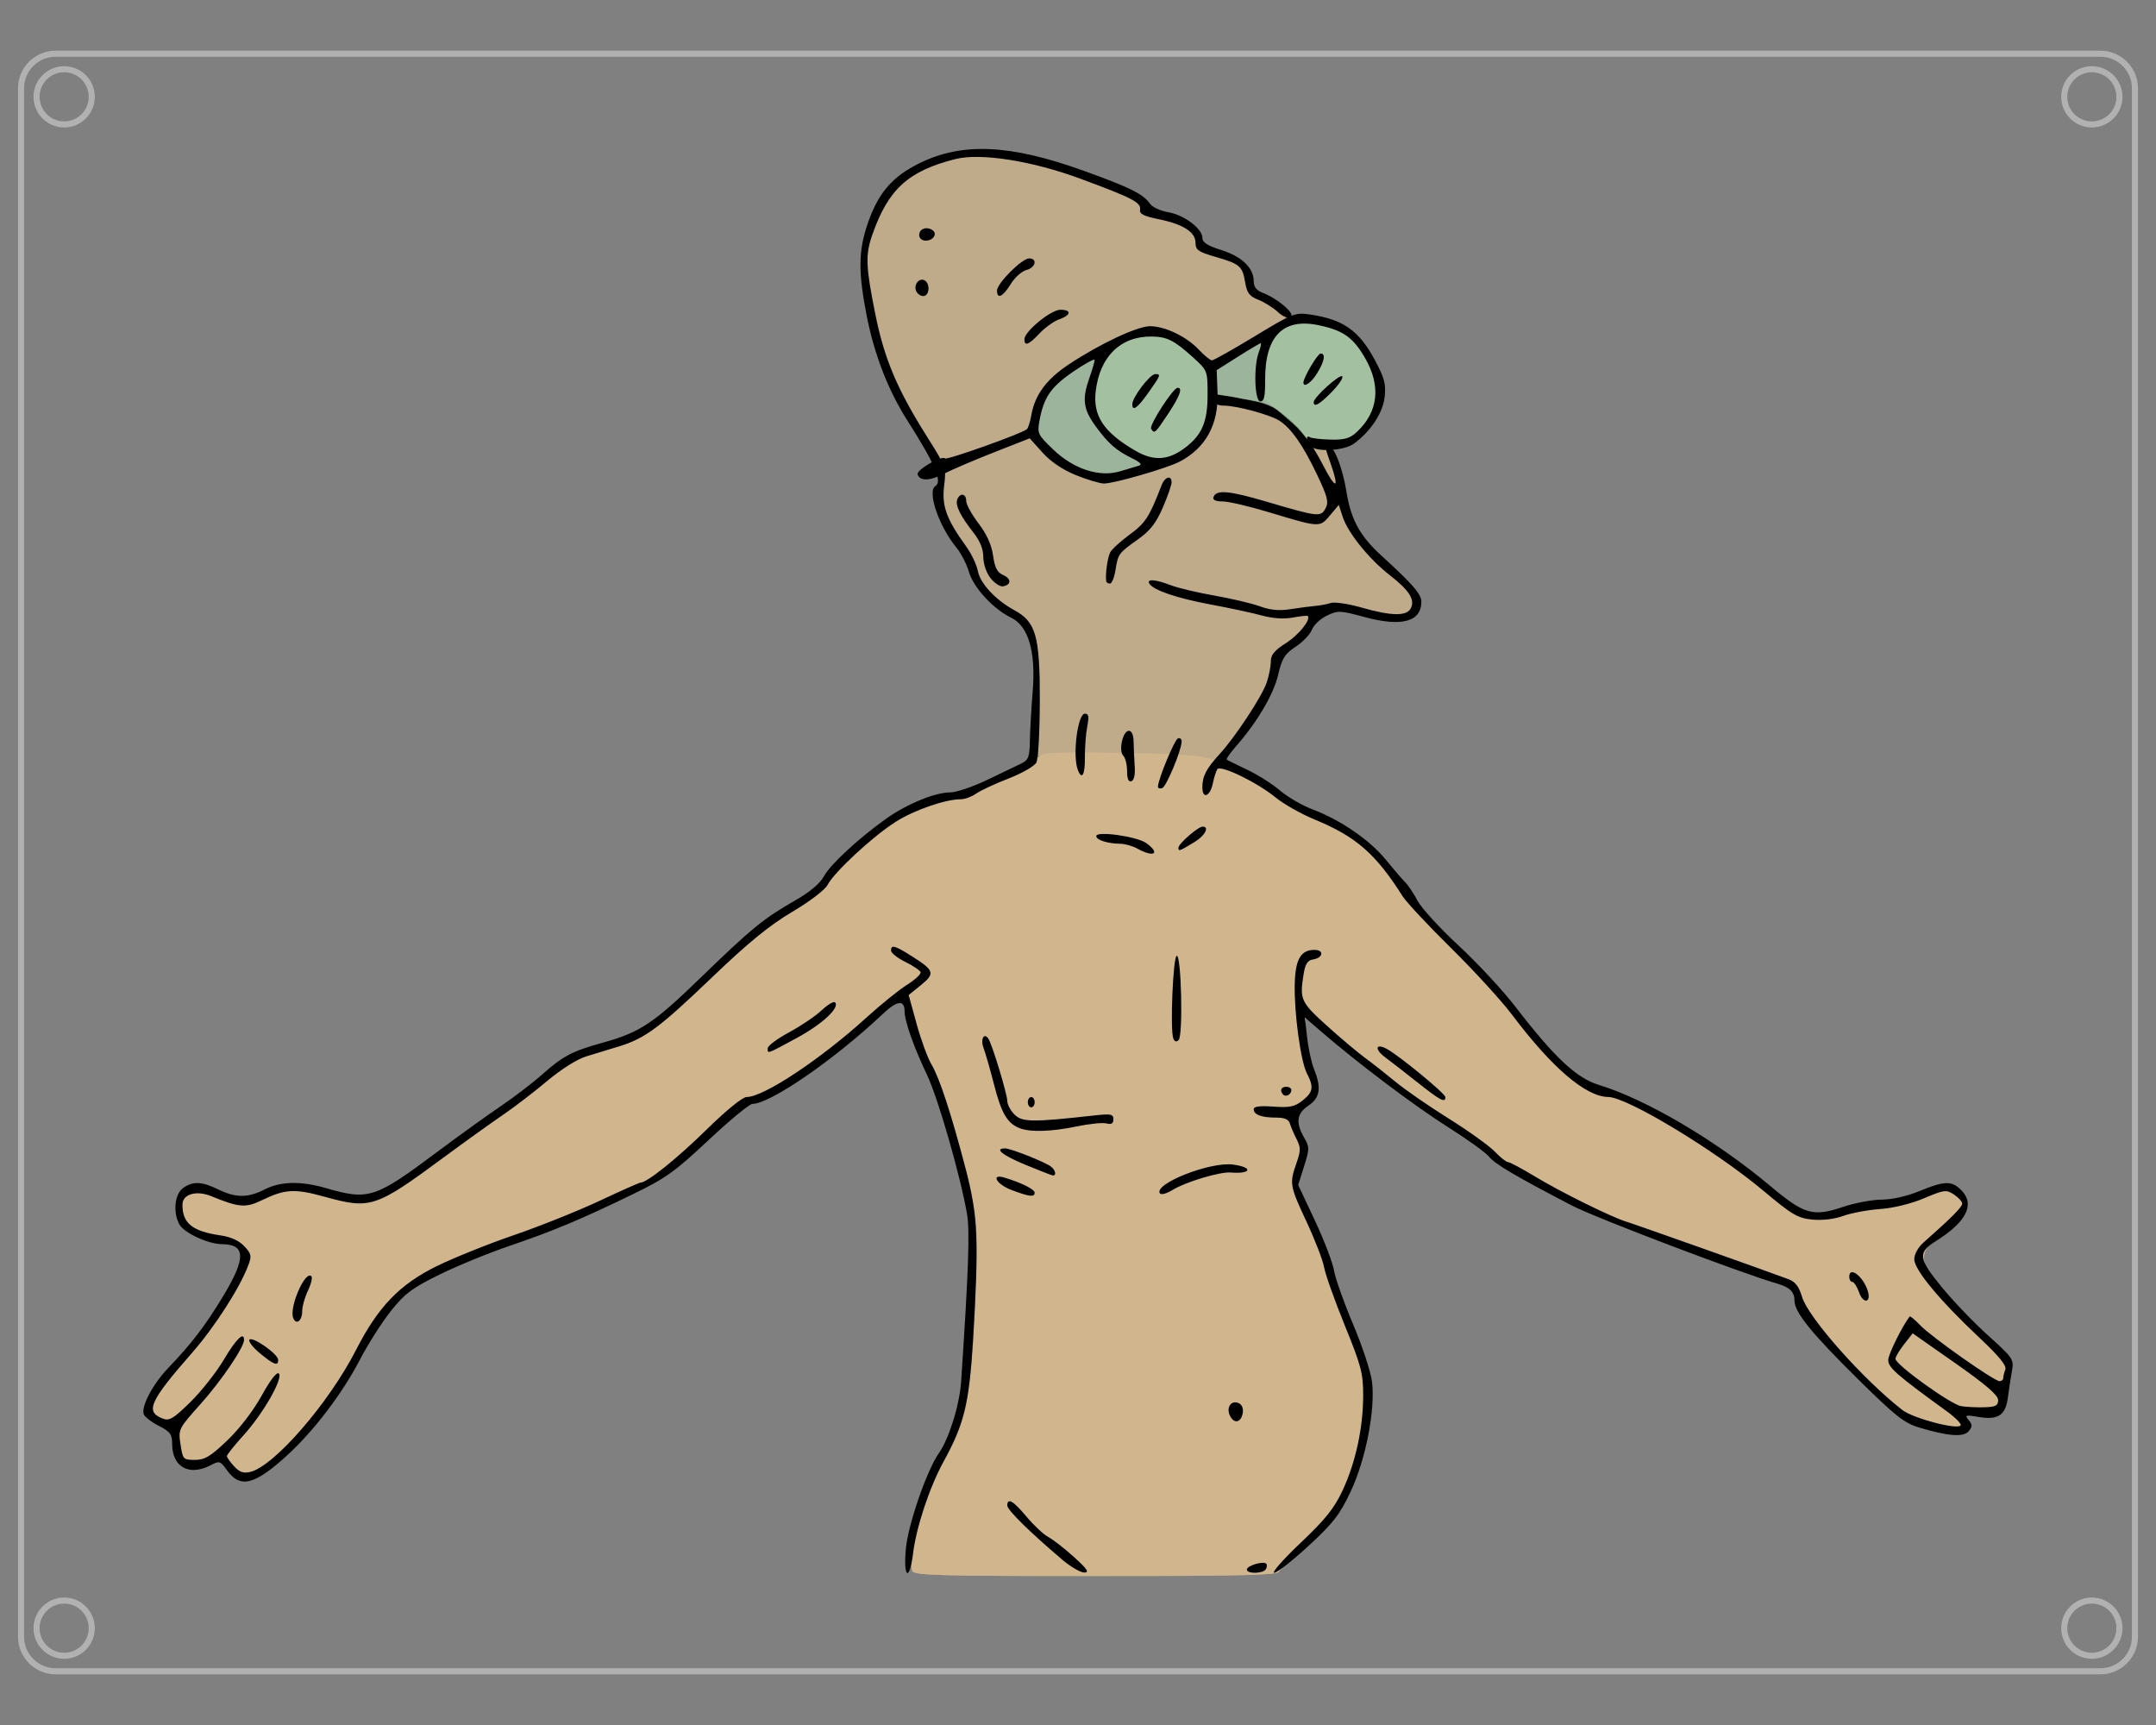<?xml version="1.0" encoding="UTF-8" standalone="no"?>
<!-- Created with Inkscape (http://www.inkscape.org/) -->

<svg
   xmlns:dc="http://purl.org/dc/elements/1.1/"
   xmlns:cc="http://creativecommons.org/ns#"
   xmlns:rdf="http://www.w3.org/1999/02/22-rdf-syntax-ns#"
   xmlns:svg="http://www.w3.org/2000/svg"
   xmlns="http://www.w3.org/2000/svg"
   xmlns:sodipodi="http://sodipodi.sourceforge.net/DTD/sodipodi-0.dtd"
   xmlns:inkscape="http://www.inkscape.org/namespaces/inkscape"
   width="125mm"
   height="100mm"
   viewBox="0 0 442.913 354.331"
   id="svg2"
   version="1.1"
   inkscape:version="0.91 r13725"
   sodipodi:docname="farnsworth-test.svg"
   style="enable-background:new">
  <rect x="0" y="0" width="442.913" height="354.331" fill="#808080" stroke="none"/>
  <defs
     id="defs4">
    <clipPath
       id="clipPath4254"
       clipPathUnits="userSpaceOnUse">
      <path
         inkscape:connector-curvature="0"
         id="path4256"
         d="m 0,634.961 606.614,0 L 606.614,0 0,0 0,634.961 Z" />
    </clipPath>
  </defs>
  <sodipodi:namedview
     id="base"
     pagecolor="#6d6d6d"
     bordercolor="#898989"
     borderopacity="1"
     inkscape:pageopacity="1"
     inkscape:pageshadow="2"
     inkscape:zoom="2"
     inkscape:cx="304.63798"
     inkscape:cy="205.40837"
     inkscape:document-units="px"
     inkscape:current-layer="layer5"
     showgrid="false"
     inkscape:window-width="3070"
     inkscape:window-height="1752"
     inkscape:window-x="130"
     inkscape:window-y="48"
     inkscape:window-maximized="1"
     borderlayer="true"
     showguides="true"
     inkscape:guide-bbox="true">
    <sodipodi:guide
       position="266,453"
       orientation="0,1"
       id="guide4905" />
  </sodipodi:namedview>
  <g
     inkscape:groupmode="layer"
     id="layer9"
     inkscape:label="Back plate"
     style="display:none"
     sodipodi:insensitive="true"
     transform="translate(0,-403.937)">
    <g
       id="g5247">
      <path
         d="m 749.41,679.21 c -3.131,0 -5.669,-2.539 -5.669,-5.669 0,-3.131 2.538,-5.67 5.669,-5.67 3.131,0 5.669,2.539 5.669,5.67 0,3.13 -2.538,5.669 -5.669,5.669 z m 0,370.275 c -3.131,0 -5.669,-2.538 -5.669,-5.669 0,-3.131 2.538,-5.669 5.669,-5.669 3.131,0 5.669,2.538 5.669,5.669 0,3.131 -2.538,5.669 -5.669,5.669 z m 0,-751.889 c 3.131,0 5.669,2.538 5.669,5.669 0,3.131 -2.538,5.67 -5.669,5.67 -3.131,0 -5.67,-2.539 -5.67,-5.67 0,-3.131 2.539,-5.669 5.67,-5.669 z M 379.134,1049.485 c -3.131,0 -5.669,-2.538 -5.669,-5.669 0,-3.131 2.538,-5.669 5.669,-5.669 3.131,0 5.67,2.538 5.67,5.669 0,3.131 -2.539,5.669 -5.67,5.669 z M 8.859,679.21 c -3.131,0 -5.67,-2.539 -5.67,-5.669 0,-3.131 2.539,-5.67 5.67,-5.67 3.131,0 5.67,2.539 5.67,5.67 0,3.13 -2.539,5.669 -5.67,5.669 z m 0,370.275 c -3.131,0 -5.67,-2.538 -5.67,-5.669 0,-3.131 2.539,-5.669 5.67,-5.669 3.131,0 5.67,2.538 5.67,5.669 0,3.131 -2.539,5.669 -5.67,5.669 z m 0,-751.889 c 3.131,0 5.67,2.538 5.67,5.669 0,3.131 -2.539,5.67 -5.67,5.67 -3.131,0 -5.67,-2.539 -5.67,-5.67 0,-3.131 2.539,-5.669 5.67,-5.669 z m 742.322,-3.19 -744.095,0 c -3.897,0 -7.086,3.19 -7.086,7.088 l 0,744.094 c 0,3.897 3.189,7.088 7.086,7.088 l 744.095,0 c 3.897,0 7.086,-3.19 7.086,-7.088 l 0,-744.094 c 0,-3.897 -3.189,-7.088 -7.086,-7.088 z"
         style="display:inline;fill:#ff0000;fill-opacity:1;stroke:#231f20;stroke-width:1.25;stroke-linecap:butt;stroke-linejoin:miter;stroke-miterlimit:10;stroke-dasharray:none;stroke-opacity:1"
         id="path4260"
         inkscape:connector-curvature="0"
         transform="translate(0,-294.094)" />
      <path
         d="m 45.953,326.296 -2.853,0.289 -2.659,0.826 -2.408,1.309 -2.099,1.732 -1.732,2.099 -1.308,2.406 -0.828,2.66 -0.289,2.853 0,666.141 0.289,2.853 0.828,2.659 1.308,2.408 1.732,2.099 2.099,1.732 2.408,1.308 2.659,0.828 2.853,0.289 666.141,0 2.853,-0.289 2.659,-0.828 2.408,-1.308 2.099,-1.732 1.732,-2.099 1.308,-2.408 0.828,-2.659 0.289,-2.853 0,-666.141 -0.289,-2.853 -0.828,-2.66 -1.308,-2.406 -1.732,-2.099 -2.099,-1.732 -2.408,-1.309 -2.659,-0.826 -2.853,-0.289 -666.141,0 z m 666.141,701.576 -668.313,-0.11 -2.107,-0.323 -2.036,-0.525 -1.952,-0.716 -1.857,-0.896 -1.754,-1.066 -1.636,-1.225 -1.511,-1.374 -1.373,-1.51 -1.225,-1.637 -1.066,-1.752 -0.896,-1.859 -0.716,-1.952 -0.525,-2.035 -0.323,-2.109 0,-670.484 0.323,-2.109 0.525,-2.035 0.716,-1.952 0.896,-1.859 1.066,-1.752 1.225,-1.637 1.373,-1.51 1.511,-1.373 1.636,-1.225 1.754,-1.066 1.857,-0.896 1.952,-0.716 2.036,-0.525 2.107,-0.323 670.484,0 2.109,0.323 2.035,0.525 1.952,0.716 1.859,0.896 1.752,1.066 1.637,1.225 1.511,1.373 1.373,1.51 1.225,1.637 1.066,1.752 0.896,1.859 0.716,1.952 0.525,2.035 0.323,2.109 0,670.484 -0.323,2.109 -0.525,2.035 -0.716,1.952 -0.896,1.859 -1.066,1.752 -1.225,1.637 -1.373,1.51 -1.511,1.374 -1.637,1.225 -1.752,1.066 -1.859,0.896 -1.952,0.716 -2.035,0.525 -2.109,0.323 -2.171,0.11 z"
         style="display:inline;fill:#ffffff;fill-opacity:1;stroke:none;stroke-width:1;stroke-linecap:butt;stroke-linejoin:miter;stroke-miterlimit:10;stroke-dasharray:none;stroke-opacity:1"
         id="path4388"
         inkscape:connector-curvature="0"
         transform="translate(0,-294.094)" />
      <path
         d="m 255.105,414.357 -1.254,4.196 -1.716,3.68 -2.18,3.164 -2.643,2.649 -3.095,2.074 -3.368,1.48 -3.638,0.889 -3.91,0.296 -3.507,-0.296 -3.205,-0.714 -2.901,-1.131 -2.598,-1.55 -2.319,-1.758 -1.979,-1.89 -1.637,-2.021 -1.299,-2.154 -1.232,-2.769 -0.469,-1.538 -0.384,-1.89 -0.637,-14.854 0.639,-14.941 0.386,-1.799 0.475,-1.617 0.568,-1.436 1.955,-3.415 1.639,-2.038 1.979,-1.917 2.32,-1.796 2.6,-1.542 2.902,-1.115 3.205,-0.688 3.509,-0.258 4.284,0.375 3.868,1.04 3.454,1.702 3.039,2.366 2.569,2.882 2.049,3.206 1.526,3.53 1.006,3.853 -9.975,0 -0.694,-1.866 -0.927,-1.722 -1.161,-1.58 -1.396,-1.438 -1.663,-1.141 -1.833,-0.829 -2.004,-0.514 -2.174,-0.201 -1.605,0.117 -1.486,0.268 -1.37,0.415 -1.252,0.565 -1.156,0.701 -1.039,0.785 -0.922,0.866 -1.644,2.059 -0.685,1.259 -0.53,1.406 -0.376,1.555 -0.511,4.944 0,15.898 0.512,4.876 0.376,1.594 0.53,1.435 0.685,1.274 1.644,2.059 0.922,0.851 1.04,0.756 2.41,1.299 1.37,0.455 1.488,0.273 1.605,0.09 3.716,-0.547 3.214,-1.644 2.714,-2.739 2.212,-3.834 9.965,0 z"
         style="display:inline;fill:#ffffff;fill-opacity:1;stroke:none;stroke-width:1;stroke-linecap:butt;stroke-linejoin:miter;stroke-miterlimit:10;stroke-dasharray:none;stroke-opacity:1"
         id="path4264"
         inkscape:connector-curvature="0"
         transform="translate(0,-294.094)" />
      <path
         d="m 292.42,409.322 -8.981,-28.03 -0.17,0 -8.98,28.03 18.131,0 z m 2.681,8.605 -23.536,0 -4.768,14.33 -9.959,0 22.558,-64.073 7.874,0 22.558,64.073 -9.916,0 -4.81,-14.33 z"
         style="display:inline;fill:#ffffff;fill-opacity:1;stroke:none;stroke-width:1;stroke-linecap:butt;stroke-linejoin:miter;stroke-miterlimit:10;stroke-dasharray:none;stroke-opacity:1"
         id="path4268"
         inkscape:connector-curvature="0"
         transform="translate(0,-294.094)" />
      <path
         d="m 315.417,368.185 9.396,0 0,41.345 0.26,3.081 0.699,2.691 1.135,2.301 1.573,1.91 1.873,1.579 2.124,1.126 2.374,0.676 2.624,0.226 2.629,-0.226 2.39,-0.676 2.15,-1.126 1.911,-1.579 1.534,-1.91 1.109,-2.301 0.682,-2.691 0.255,-3.081 0,-41.345 9.396,0 0,42.364 -0.46,4.793 -1.211,4.271 -1.961,3.749 -2.712,3.228 -3.312,2.678 -3.724,1.925 -4.133,1.173 -4.543,0.421 -4.471,-0.42 -4.088,-1.171 -3.705,-1.924 -3.32,-2.675 -2.8,-3.224 -2.013,-3.744 -1.224,-4.266 -0.436,-4.787 0,-42.389 z"
         style="display:inline;fill:#ffffff;fill-opacity:1;stroke:none;stroke-width:1;stroke-linecap:butt;stroke-linejoin:miter;stroke-miterlimit:10;stroke-dasharray:none;stroke-opacity:1"
         id="path4272"
         inkscape:connector-curvature="0"
         transform="translate(0,-294.094)" />
      <path
         d="m 383.796,376.794 -17.01,0 0,-8.609 43.428,0 0,8.609 -17.021,0 0,55.464 -9.396,0 0,-55.464 z"
         style="display:inline;fill:#ffffff;fill-opacity:1;stroke:none;stroke-width:1;stroke-linecap:butt;stroke-linejoin:miter;stroke-miterlimit:10;stroke-dasharray:none;stroke-opacity:1"
         id="path4276"
         inkscape:connector-curvature="0"
         transform="translate(0,-294.094)" />
      <path
         inkscape:connector-curvature="0"
         id="path4278"
         style="display:inline;fill:#ffffff;fill-opacity:1;stroke:none;stroke-width:1;stroke-linecap:butt;stroke-linejoin:miter;stroke-miterlimit:10;stroke-dasharray:none;stroke-opacity:1"
         d="m 418.249,368.185 9.396,0 0,64.073 -9.396,0 0,-64.073 z"
         transform="translate(0,-294.094)" />
      <path
         d="m 448.739,400.221 0.171,7.938 0.511,4.878 0.376,1.594 0.53,1.434 0.685,1.275 1.644,2.059 0.922,0.85 1.039,0.757 2.409,1.299 1.37,0.454 1.486,0.273 1.605,0.091 1.627,-0.091 1.516,-0.273 1.405,-0.454 1.292,-0.636 1.114,-0.662 0.996,-0.757 0.88,-0.85 1.606,-2.059 0.701,-1.275 0.557,-1.434 0.412,-1.594 0.479,-4.878 0,-15.898 -0.479,-4.942 -0.412,-1.555 -0.557,-1.407 -0.701,-1.258 -1.606,-2.059 -0.88,-0.868 -0.996,-0.784 -1.114,-0.703 -1.292,-0.564 -1.405,-0.415 -1.516,-0.268 -1.627,-0.119 -1.605,0.119 -1.486,0.268 -1.37,0.415 -1.252,0.564 -1.156,0.703 -1.039,0.784 -0.922,0.868 -1.644,2.059 -0.685,1.258 -0.53,1.406 -0.376,1.555 -0.511,4.944 -0.171,7.96 z m -9.396,0 0.639,-14.973 0.386,-1.802 0.475,-1.621 0.568,-1.44 1.954,-3.408 1.637,-2.03 1.979,-1.91 2.319,-1.79 2.599,-1.538 2.9,-1.111 3.205,-0.684 3.507,-0.258 3.547,0.259 3.239,0.686 2.93,1.115 2.621,1.544 2.276,1.796 1.936,1.917 1.595,2.038 1.981,3.415 0.604,1.436 0.481,1.617 0.359,1.799 0.552,14.941 -0.552,14.854 -0.36,1.837 -0.481,1.645 -0.604,1.452 -1.981,3.415 -1.595,2.021 -1.936,1.889 -2.276,1.759 -2.621,1.549 -2.93,1.131 -3.239,0.715 -3.547,0.296 -3.507,-0.296 -3.204,-0.715 -2.901,-1.131 -2.598,-1.549 -2.319,-1.759 -1.979,-1.889 -1.637,-2.021 -1.299,-2.154 -1.232,-2.769 -0.469,-1.538 -0.383,-1.89 -0.639,-14.854 z"
         style="display:inline;fill:#ffffff;fill-opacity:1;stroke:none;stroke-width:1;stroke-linecap:butt;stroke-linejoin:miter;stroke-miterlimit:10;stroke-dasharray:none;stroke-opacity:1"
         id="path4282"
         inkscape:connector-curvature="0"
         transform="translate(0,-294.094)" />
      <path
         d="m 496.34,368.185 8.859,0 28.105,45.549 0.17,0 0,-45.549 9.398,0 0,64.073 -8.901,0 -28.064,-45.549 -0.169,0 0,45.549 -9.398,0 0,-64.073 z"
         style="display:inline;fill:#ffffff;fill-opacity:1;stroke:none;stroke-width:1;stroke-linecap:butt;stroke-linejoin:miter;stroke-miterlimit:10;stroke-dasharray:none;stroke-opacity:1"
         id="path4286"
         inkscape:connector-curvature="0"
         transform="translate(0,-294.094)" />
      <path
         d="m 232.675,467.475 -15.768,0 0,17.933 -6.019,0 0,-41.039 6.019,0 0,17.595 15.768,0 0,-17.595 6.018,0 0,41.039 -6.018,0 0,-17.933 z"
         style="display:inline;fill:#ffffff;fill-opacity:1;stroke:none;stroke-width:1;stroke-linecap:butt;stroke-linejoin:miter;stroke-miterlimit:10;stroke-dasharray:none;stroke-opacity:1"
         id="path4290"
         inkscape:connector-curvature="0"
         transform="translate(0,-294.094)" />
      <path
         d="m 252.907,464.888 0.109,5.084 0.329,3.124 0.24,1.021 0.34,0.919 0.439,0.816 1.052,1.319 0.591,0.545 0.665,0.485 1.544,0.831 0.877,0.291 0.953,0.174 1.028,0.059 1.042,-0.059 0.971,-0.174 0.899,-0.291 0.828,-0.407 0.714,-0.424 0.639,-0.485 0.564,-0.545 1.029,-1.319 0.449,-0.816 0.356,-0.919 0.265,-1.021 0.307,-3.124 0,-10.181 -0.307,-3.166 -0.265,-0.996 -0.356,-0.901 -0.449,-0.806 -1.029,-1.319 -0.564,-0.555 -0.639,-0.502 -0.714,-0.45 -0.828,-0.361 -0.899,-0.265 -0.971,-0.171 -1.042,-0.076 -1.028,0.076 -0.953,0.171 -0.877,0.265 -0.802,0.361 -0.741,0.45 -0.665,0.502 -0.591,0.555 -1.052,1.319 -0.439,0.806 -0.34,0.9 -0.24,0.996 -0.329,3.167 -0.109,5.098 z m -6.018,0 0.409,-9.59 0.246,-1.155 0.305,-1.038 0.362,-0.922 1.252,-2.184 1.049,-1.3 1.268,-1.222 1.485,-1.146 1.664,-0.985 1.859,-0.711 2.053,-0.439 2.246,-0.165 2.272,0.166 2.074,0.44 1.877,0.714 1.679,0.989 1.458,1.15 1.24,1.228 1.022,1.306 1.269,2.186 0.386,0.92 0.307,1.036 0.23,1.153 0.354,9.57 -0.354,9.514 -0.23,1.177 -0.307,1.054 -0.388,0.93 -1.269,2.188 -1.021,1.295 -1.24,1.21 -1.459,1.125 -1.679,0.993 -1.877,0.725 -2.074,0.458 -2.272,0.19 -2.246,-0.19 -2.053,-0.458 -1.857,-0.725 -1.664,-0.993 -1.485,-1.125 -1.268,-1.21 -1.05,-1.295 -0.83,-1.38 -0.79,-1.772 -0.3,-0.985 -0.245,-1.211 -0.409,-9.514 z"
         style="display:inline;fill:#ffffff;fill-opacity:1;stroke:none;stroke-width:1;stroke-linecap:butt;stroke-linejoin:miter;stroke-miterlimit:10;stroke-dasharray:none;stroke-opacity:1"
         id="path4294"
         inkscape:connector-curvature="0"
         transform="translate(0,-294.094)" />
      <path
         d="m 289.11,449.883 -10.895,0 0,-5.515 27.815,0 0,5.515 -10.902,0 0,35.524 -6.018,0 0,-35.524 z"
         style="display:inline;fill:#ffffff;fill-opacity:1;stroke:none;stroke-width:1;stroke-linecap:butt;stroke-linejoin:miter;stroke-miterlimit:10;stroke-dasharray:none;stroke-opacity:1"
         id="path4298"
         inkscape:connector-curvature="0"
         transform="translate(0,-294.094)" />
      <path
         d="m 325.49,475.466 2.486,1.769 2.711,1.271 2.938,0.774 3.161,0.276 3.397,-0.4 2.441,-1.086 1.488,-1.772 0.532,-2.46 -0.304,-2.067 -0.964,-1.609 -1.626,-1.151 -2.288,-0.694 -5.264,-0.761 -2.41,-0.573 -2.103,-0.843 -1.798,-1.115 -1.489,-1.385 -1.205,-1.649 -0.861,-1.817 -0.516,-1.985 -0.172,-2.155 0.216,-2.561 0.649,-2.299 1.081,-2.04 1.514,-1.778 1.85,-1.434 2.201,-1.031 2.553,-0.63 2.902,-0.229 3.584,0.328 3.341,0.816 3.101,1.304 2.859,1.791 -3.356,5.11 -2.292,-1.34 -2.406,-0.974 -2.518,-0.606 -2.631,-0.24 -1.334,0.09 -1.218,0.27 -1.101,0.449 -0.985,0.629 -0.85,0.838 -0.616,1.021 -0.38,1.205 -0.145,1.387 0.084,0.866 0.25,0.824 0.417,0.781 0.585,0.74 0.769,0.676 0.97,0.562 1.171,0.451 1.371,0.339 7.085,1.201 2.249,0.876 1.883,1.195 1.519,1.516 1.157,1.715 0.826,1.849 0.496,1.982 0.165,2.116 -0.984,5.162 -2.652,3.711 -4.321,2.261 -5.991,0.81 -4.258,-0.35 -3.949,-1.05 -3.639,-1.751 -3.329,-2.451 3.95,-4.678 z"
         style="display:inline;fill:#ffffff;fill-opacity:1;stroke:none;stroke-width:1;stroke-linecap:butt;stroke-linejoin:miter;stroke-miterlimit:10;stroke-dasharray:none;stroke-opacity:1"
         id="path4302"
         inkscape:connector-curvature="0"
         transform="translate(0,-294.094)" />
      <path
         d="m 357.34,444.369 6.018,0 0,26.483 0.168,1.974 0.448,1.722 0.726,1.474 1.008,1.224 1.2,1.011 1.36,0.721 1.52,0.434 1.681,0.144 1.684,-0.144 1.53,-0.434 1.377,-0.721 1.224,-1.011 0.984,-1.224 0.709,-1.474 0.438,-1.722 0.164,-1.974 0,-26.483 6.019,0 0,27.134 -0.296,3.07 -0.775,2.736 -1.256,2.401 -1.736,2.066 -2.123,1.715 -2.385,1.234 -2.647,0.751 -2.909,0.269 -2.864,-0.269 -2.619,-0.75 -2.373,-1.232 -2.127,-1.712 -1.792,-2.065 -1.289,-2.399 -0.785,-2.732 -0.279,-3.066 0,-27.15 z"
         style="display:inline;fill:#ffffff;fill-opacity:1;stroke:none;stroke-width:1;stroke-linecap:butt;stroke-linejoin:miter;stroke-miterlimit:10;stroke-dasharray:none;stroke-opacity:1"
         id="path4306"
         inkscape:connector-curvature="0"
         transform="translate(0,-294.094)" />
      <path
         d="m 400.399,462.358 9.129,0 1.589,-0.147 1.377,-0.389 1.165,-0.627 0.953,-0.868 0.73,-0.971 0.521,-1.076 0.312,-1.181 0.104,-1.288 -0.145,-1.498 -0.381,-1.275 -0.616,-1.054 -0.853,-0.83 -0.85,-0.556 -1.022,-0.398 -1.192,-0.237 -10.82,-0.079 0,12.474 z m -6.018,-17.989 15.53,0 2.37,0.169 2.141,0.506 1.913,0.845 1.684,1.183 1.663,1.698 1.211,2.025 0.76,2.351 0.307,2.679 -0.521,3.846 -1.452,3.178 -2.385,2.509 -3.317,1.84 9.2,18.211 -7.15,0 -8.227,-17.539 -7.707,0 0,17.539 -6.018,0 0,-41.039 z"
         style="display:inline;fill:#ffffff;fill-opacity:1;stroke:none;stroke-width:1;stroke-linecap:butt;stroke-linejoin:miter;stroke-miterlimit:10;stroke-dasharray:none;stroke-opacity:1"
         id="path4310"
         inkscape:connector-curvature="0"
         transform="translate(0,-294.094)" />
      <path
         d="m 429.537,444.369 25.392,0 0,5.853 -19.375,0 0,12.136 16.54,0 0,5.511 -16.54,0 0,17.539 -6.018,0 0,-41.039 z"
         style="display:inline;fill:#ffffff;fill-opacity:1;stroke:none;stroke-width:1;stroke-linecap:butt;stroke-linejoin:miter;stroke-miterlimit:10;stroke-dasharray:none;stroke-opacity:1"
         id="path4314"
         inkscape:connector-curvature="0"
         transform="translate(0,-294.094)" />
      <path
         d="m 475.97,470.717 -5.753,-17.954 -0.107,0 -5.753,17.954 11.613,0 z m 1.718,5.513 -15.076,0 -3.053,9.178 -6.379,0 14.449,-41.039 5.043,0 14.449,41.039 -6.351,0 -3.081,-9.178 z"
         style="display:inline;fill:#ffffff;fill-opacity:1;stroke:none;stroke-width:1;stroke-linecap:butt;stroke-linejoin:miter;stroke-miterlimit:10;stroke-dasharray:none;stroke-opacity:1"
         id="path4318"
         inkscape:connector-curvature="0"
         transform="translate(0,-294.094)" />
      <path
         d="m 518.244,473.942 -0.802,2.688 -1.1,2.357 -1.396,2.026 -1.692,1.698 -1.982,1.327 -2.156,0.949 -2.33,0.569 -2.504,0.189 -2.248,-0.19 -2.053,-0.456 -1.857,-0.725 -1.665,-0.993 -1.485,-1.125 -1.266,-1.211 -1.05,-1.294 -0.831,-1.38 -0.79,-1.772 -0.3,-0.986 -0.245,-1.21 -0.409,-9.514 0.409,-9.57 0.246,-1.153 0.305,-1.036 0.364,-0.92 1.251,-2.186 1.05,-1.306 1.269,-1.228 1.485,-1.151 1.665,-0.988 1.859,-0.715 2.054,-0.439 2.248,-0.166 2.744,0.241 2.478,0.666 2.211,1.09 1.946,1.516 1.646,1.846 1.311,2.053 0.979,2.261 0.644,2.467 -6.389,0 -0.445,-1.195 -0.594,-1.104 -0.744,-1.011 -0.894,-0.921 -1.065,-0.731 -1.174,-0.53 -1.284,-0.33 -1.393,-0.129 -1.028,0.076 -0.953,0.17 -0.877,0.266 -0.801,0.361 -0.741,0.45 -0.665,0.502 -0.591,0.555 -1.052,1.319 -0.439,0.806 -0.34,0.901 -0.24,0.996 -0.329,3.165 0,10.182 0.329,3.124 0.24,1.021 0.34,0.919 0.439,0.816 1.054,1.319 0.591,0.545 0.666,0.484 1.542,0.833 0.877,0.291 0.953,0.174 1.028,0.059 2.38,-0.351 2.06,-1.052 1.739,-1.754 1.417,-2.456 6.381,0 z"
         style="display:inline;fill:#ffffff;fill-opacity:1;stroke:none;stroke-width:1;stroke-linecap:butt;stroke-linejoin:miter;stroke-miterlimit:10;stroke-dasharray:none;stroke-opacity:1"
         id="path4322"
         inkscape:connector-curvature="0"
         transform="translate(0,-294.094)" />
      <path
         d="m 523.492,444.369 25.392,0 0,5.853 -19.375,0 0,11.742 16.54,0 0,5.511 -16.54,0 0,12.08 19.375,0 0,5.853 -25.392,0 0,-41.039 z"
         style="display:inline;fill:#ffffff;fill-opacity:1;stroke:none;stroke-width:1;stroke-linecap:butt;stroke-linejoin:miter;stroke-miterlimit:10;stroke-dasharray:none;stroke-opacity:1"
         id="path4326"
         inkscape:connector-curvature="0"
         transform="translate(0,-294.094)" />
      <path
         d="m 216.204,973.635 6.711,0 2.201,-0.209 1.877,-0.625 1.554,-1.042 1.23,-1.459 0.427,-0.659 0.341,-0.74 0.256,-0.823 0.169,-0.905 0,-14.131 -0.204,-1.025 -0.31,-0.925 -0.414,-0.821 -0.52,-0.721 -1.29,-1.452 -1.532,-1.022 -1.772,-0.593 -2.014,-0.164 -6.711,0 0,27.316 z m -5.604,-32.765 12.951,0 3.524,0.422 3.054,1.216 2.584,2.007 2.114,2.801 0.611,1.089 0.486,1.114 0.362,1.14 0.24,1.166 0.171,13.38 -0.324,3.368 -0.254,1.166 -0.356,1.036 -1.041,1.965 -0.891,1.291 -1.051,1.173 -1.209,1.055 -1.369,0.938 -1.515,0.825 -1.677,0.59 -1.84,0.354 -14.57,0.117 0,-38.214 z"
         style="display:inline;fill:#ffffff;fill-opacity:1;stroke:none;stroke-width:1;stroke-linecap:butt;stroke-linejoin:miter;stroke-miterlimit:10;stroke-dasharray:none;stroke-opacity:1"
         id="path4330"
         inkscape:connector-curvature="0"
         transform="translate(0,-294.094)" />
      <path
         d="m 248.757,959.978 0.101,4.734 0.305,2.909 0.225,0.951 0.316,0.855 0.409,0.76 0.98,1.228 0.55,0.507 0.62,0.451 1.436,0.775 0.818,0.271 0.886,0.163 0.958,0.054 0.971,-0.054 0.904,-0.163 0.838,-0.271 0.771,-0.38 0.664,-0.395 0.595,-0.451 0.524,-0.507 0.959,-1.228 0.417,-0.76 0.333,-0.855 0.246,-0.951 0.286,-2.909 0,-9.481 -0.286,-2.949 -0.246,-0.927 -0.333,-0.839 -0.417,-0.75 -0.959,-1.229 -0.524,-0.516 -0.595,-0.469 -0.664,-0.417 -0.771,-0.338 -0.838,-0.247 -0.904,-0.159 -0.971,-0.071 -0.958,0.071 -0.886,0.159 -0.818,0.247 -0.748,0.338 -0.689,0.417 -0.62,0.469 -0.55,0.516 -0.98,1.229 -0.409,0.75 -0.316,0.839 -0.225,0.927 -0.305,2.949 -0.101,4.747 z m -5.604,0 0.38,-8.931 0.23,-1.074 0.284,-0.968 0.338,-0.859 1.166,-2.033 0.978,-1.211 1.18,-1.139 1.383,-1.067 1.55,-0.917 1.73,-0.662 1.911,-0.407 2.091,-0.154 2.116,0.154 1.931,0.41 1.748,0.665 1.564,0.921 1.357,1.071 1.155,1.143 0.951,1.216 1.181,2.036 0.36,0.856 0.287,0.965 0.214,1.073 0.33,8.912 -0.33,8.859 -0.215,1.096 -0.286,0.981 -0.36,0.866 -1.181,2.036 -0.953,1.205 -1.154,1.127 -1.359,1.048 -1.562,0.925 -1.748,0.675 -1.933,0.426 -2.115,0.176 -2.092,-0.176 -1.91,-0.426 -1.73,-0.675 -1.55,-0.925 -1.384,-1.048 -1.18,-1.127 -0.976,-1.205 -0.774,-1.285 -0.735,-1.65 -0.28,-0.917 -0.229,-1.127 -0.38,-8.859 z"
         style="display:inline;fill:#ffffff;fill-opacity:1;stroke:none;stroke-width:1;stroke-linecap:butt;stroke-linejoin:miter;stroke-miterlimit:10;stroke-dasharray:none;stroke-opacity:1"
         id="path4334"
         inkscape:connector-curvature="0"
         transform="translate(0,-294.094)" />
      <path
         d="m 290.017,940.87 5.282,0 16.764,27.166 0.101,0 0,-27.166 5.604,0 0,38.214 -5.308,0 -16.739,-27.166 -0.101,0 0,27.166 -5.604,0 0,-38.214 z"
         style="display:inline;fill:#ffffff;fill-opacity:1;stroke:none;stroke-width:1;stroke-linecap:butt;stroke-linejoin:miter;stroke-miterlimit:10;stroke-dasharray:none;stroke-opacity:1"
         id="path4338"
         inkscape:connector-curvature="0"
         transform="translate(0,-294.094)" />
      <path
         d="m 331.084,959.978 0.101,4.734 0.305,2.909 0.225,0.951 0.316,0.855 0.409,0.76 0.98,1.228 0.55,0.507 0.62,0.451 1.436,0.775 0.818,0.271 0.886,0.163 0.958,0.054 0.971,-0.054 0.904,-0.163 0.838,-0.271 0.771,-0.38 0.664,-0.395 0.595,-0.451 0.524,-0.507 0.959,-1.228 0.419,-0.76 0.331,-0.855 0.247,-0.951 0.285,-2.909 0,-9.481 -0.285,-2.949 -0.247,-0.927 -0.331,-0.839 -0.419,-0.75 -0.959,-1.229 -0.524,-0.516 -0.595,-0.469 -0.664,-0.417 -0.771,-0.338 -0.838,-0.247 -0.904,-0.159 -0.971,-0.071 -0.958,0.071 -0.886,0.159 -0.818,0.247 -0.748,0.338 -0.689,0.417 -0.62,0.469 -0.55,0.516 -0.98,1.229 -0.409,0.75 -0.316,0.839 -0.225,0.927 -0.305,2.949 -0.101,4.747 z m -5.604,0 0.38,-8.931 0.23,-1.074 0.284,-0.968 0.338,-0.859 1.166,-2.033 0.978,-1.211 1.18,-1.139 1.383,-1.067 1.55,-0.917 1.73,-0.662 1.911,-0.407 2.091,-0.154 2.116,0.154 1.931,0.41 1.748,0.665 1.564,0.921 1.357,1.071 1.155,1.143 0.951,1.216 1.183,2.036 0.359,0.856 0.287,0.965 0.214,1.073 0.33,8.912 -0.33,8.859 -0.214,1.096 -0.287,0.981 -0.36,0.866 -1.181,2.036 -0.951,1.205 -1.155,1.127 -1.357,1.048 -1.564,0.925 -1.748,0.675 -1.933,0.426 -2.115,0.176 -2.092,-0.176 -1.91,-0.426 -1.73,-0.675 -1.55,-0.925 -1.384,-1.048 -1.18,-1.127 -0.976,-1.205 -0.774,-1.285 -0.735,-1.65 -0.28,-0.917 -0.229,-1.127 -0.38,-8.859 z"
         style="display:inline;fill:#ffffff;fill-opacity:1;stroke:none;stroke-width:1;stroke-linecap:butt;stroke-linejoin:miter;stroke-miterlimit:10;stroke-dasharray:none;stroke-opacity:1"
         id="path4342"
         inkscape:connector-curvature="0"
         transform="translate(0,-294.094)" />
      <path
         d="m 364.794,946.005 -10.144,0 0,-5.134 25.899,0 0,5.134 -10.151,0 0,33.08 -5.604,0 0,-33.08 z"
         style="display:inline;fill:#ffffff;fill-opacity:1;stroke:none;stroke-width:1;stroke-linecap:butt;stroke-linejoin:miter;stroke-miterlimit:10;stroke-dasharray:none;stroke-opacity:1"
         id="path4346"
         inkscape:connector-curvature="0"
         transform="translate(0,-294.094)" />
      <path
         d="m 404.502,946.005 -10.144,0 0,-5.134 25.899,0 0,5.134 -10.151,0 0,33.08 -5.604,0 0,-33.08 z"
         style="display:inline;fill:#ffffff;fill-opacity:1;stroke:none;stroke-width:1;stroke-linecap:butt;stroke-linejoin:miter;stroke-miterlimit:10;stroke-dasharray:none;stroke-opacity:1"
         id="path4350"
         inkscape:connector-curvature="0"
         transform="translate(0,-294.094)" />
      <path
         d="m 428.427,959.978 0.102,4.734 0.305,2.909 0.224,0.951 0.316,0.855 0.409,0.76 0.98,1.228 0.55,0.507 0.62,0.451 1.438,0.775 0.816,0.271 0.887,0.163 0.956,0.054 0.971,-0.054 0.904,-0.163 0.838,-0.271 0.771,-0.38 0.665,-0.395 0.594,-0.451 0.525,-0.507 0.959,-1.228 0.417,-0.76 0.333,-0.855 0.246,-0.951 0.286,-2.909 0,-9.481 -0.286,-2.949 -0.246,-0.927 -0.333,-0.839 -0.417,-0.75 -0.959,-1.229 -0.525,-0.516 -0.594,-0.469 -0.665,-0.417 -0.771,-0.338 -0.838,-0.247 -0.904,-0.159 -0.971,-0.071 -0.956,0.071 -0.887,0.159 -0.816,0.247 -0.748,0.338 -0.69,0.417 -0.62,0.469 -0.55,0.516 -0.98,1.229 -0.409,0.75 -0.316,0.839 -0.224,0.927 -0.305,2.949 -0.102,4.747 z m -5.603,0 0.379,-8.931 0.23,-1.074 0.285,-0.968 0.338,-0.859 1.166,-2.033 0.976,-1.211 1.18,-1.139 1.384,-1.067 1.549,-0.917 1.73,-0.662 1.911,-0.407 2.092,-0.154 2.115,0.154 1.933,0.41 1.748,0.665 1.562,0.921 1.359,1.071 1.154,1.143 0.953,1.216 1.181,2.036 0.36,0.856 0.287,0.965 0.214,1.073 0.329,8.912 -0.329,8.859 -0.215,1.096 -0.287,0.981 -0.359,0.866 -1.183,2.036 -0.951,1.205 -1.155,1.127 -1.357,1.048 -1.564,0.925 -1.748,0.675 -1.931,0.426 -2.115,0.176 -2.092,-0.176 -1.911,-0.426 -1.73,-0.675 -1.549,-0.925 -1.384,-1.048 -1.18,-1.127 -0.978,-1.205 -0.774,-1.285 -0.735,-1.65 -0.28,-0.917 -0.229,-1.127 -0.379,-8.859 z"
         style="display:inline;fill:#ffffff;fill-opacity:1;stroke:none;stroke-width:1;stroke-linecap:butt;stroke-linejoin:miter;stroke-miterlimit:10;stroke-dasharray:none;stroke-opacity:1"
         id="path4354"
         inkscape:connector-curvature="0"
         transform="translate(0,-294.094)" />
      <path
         d="m 456.136,940.87 5.604,0 0,24.66 0.156,1.837 0.416,1.605 0.676,1.373 0.938,1.139 1.117,0.941 1.266,0.672 1.416,0.403 1.565,0.135 1.569,-0.135 1.425,-0.403 1.282,-0.672 1.139,-0.941 0.915,-1.139 0.661,-1.373 0.407,-1.605 0.151,-1.837 0,-24.66 5.605,0 0,25.266 -0.275,2.859 -0.723,2.547 -1.17,2.236 -1.616,1.924 -1.976,1.597 -2.22,1.149 -2.465,0.7 -2.71,0.25 -2.666,-0.25 -2.439,-0.699 -2.209,-1.147 -1.981,-1.595 -1.67,-1.923 -1.2,-2.234 -0.73,-2.544 -0.26,-2.855 0,-25.282 z"
         style="display:inline;fill:#ffffff;fill-opacity:1;stroke:none;stroke-width:1;stroke-linecap:butt;stroke-linejoin:miter;stroke-miterlimit:10;stroke-dasharray:none;stroke-opacity:1"
         id="path4358"
         inkscape:connector-curvature="0"
         transform="translate(0,-294.094)" />
      <path
         d="m 515.595,968.408 -0.748,2.502 -1.024,2.195 -1.3,1.887 -1.576,1.58 -1.846,1.236 -2.007,0.884 -2.17,0.53 -2.331,0.176 -2.092,-0.176 -1.911,-0.426 -1.731,-0.675 -1.549,-0.925 -1.384,-1.048 -1.18,-1.127 -0.976,-1.206 -0.775,-1.284 -0.736,-1.65 -0.279,-0.917 -0.229,-1.127 -0.379,-8.859 0.38,-8.912 0.23,-1.073 0.284,-0.965 0.339,-0.856 1.165,-2.036 0.978,-1.216 1.181,-1.143 1.383,-1.071 1.551,-0.921 1.731,-0.665 1.911,-0.41 2.094,-0.154 2.554,0.224 2.308,0.62 2.059,1.016 1.812,1.411 1.532,1.719 1.222,1.913 0.91,2.105 0.6,2.299 -5.95,0 -0.412,-1.114 -0.554,-1.028 -0.693,-0.943 -0.833,-0.858 -0.991,-0.68 -1.094,-0.494 -1.195,-0.307 -1.296,-0.12 -0.958,0.071 -0.886,0.159 -0.818,0.247 -0.748,0.336 -0.69,0.419 -0.619,0.468 -0.55,0.517 -0.98,1.229 -0.409,0.75 -0.316,0.839 -0.224,0.927 -0.305,2.949 0,9.481 0.305,2.909 0.224,0.95 0.316,0.856 0.409,0.76 0.981,1.228 0.55,0.507 0.62,0.451 1.438,0.775 0.818,0.271 0.887,0.161 0.956,0.055 2.216,-0.328 1.917,-0.98 1.619,-1.633 1.319,-2.288 5.944,0 z"
         style="display:inline;fill:#ffffff;fill-opacity:1;stroke:none;stroke-width:1;stroke-linecap:butt;stroke-linejoin:miter;stroke-miterlimit:10;stroke-dasharray:none;stroke-opacity:1"
         id="path4362"
         inkscape:connector-curvature="0"
         transform="translate(0,-294.094)" />
      <path
         d="m 540.769,962.386 -14.682,0 0,16.698 -5.604,0 0,-38.214 5.604,0 0,16.385 14.682,0 0,-16.385 5.604,0 0,38.214 -5.604,0 0,-16.698 z"
         style="display:inline;fill:#ffffff;fill-opacity:1;stroke:none;stroke-width:1;stroke-linecap:butt;stroke-linejoin:miter;stroke-miterlimit:10;stroke-dasharray:none;stroke-opacity:1"
         id="path4366"
         inkscape:connector-curvature="0"
         transform="translate(0,-294.094)" />
      <path
         inkscape:connector-curvature="0"
         id="path4368"
         style="display:inline;fill:#ffffff;fill-opacity:1;stroke:none;stroke-width:1;stroke-linecap:butt;stroke-linejoin:miter;stroke-miterlimit:10;stroke-dasharray:none;stroke-opacity:1"
         d="m 467.606,860.24 -177.165,0 0,-17.716 177.165,0 0,17.716 z"
         transform="translate(0,-294.094)" />
      <path
         d="m 333.203,812.065 -14.659,-9.95 11.181,-18.473 3.581,-7.393 1.02,-2.734 0.407,-1.899 -0.407,-1.876 -2.58,-6.126 -27.884,-47.502 -2.37,-5.615 -1.604,-5.195 -0.59,-4.513 0.59,-4.511 1.604,-5.195 5.26,-11.383 11.793,-19.319 14.659,9.95 -11.181,18.473 -3.58,7.394 -1.021,2.732 -0.406,1.9 0.406,1.873 2.58,6.122 27.884,47.509 2.37,5.614 1.604,5.196 0.59,4.513 -0.59,4.511 -1.604,5.196 -5.259,11.383 -11.794,19.317 z"
         style="display:inline;fill:#ffffff;fill-opacity:1;stroke:none;stroke-width:1;stroke-linecap:butt;stroke-linejoin:miter;stroke-miterlimit:10;stroke-dasharray:none;stroke-opacity:1"
         id="path4372"
         inkscape:connector-curvature="0"
         transform="translate(0,-294.094)" />
      <path
         d="m 386.352,812.065 -14.659,-9.95 11.181,-18.473 3.58,-7.393 1.021,-2.734 0.407,-1.899 -0.407,-1.876 -2.58,-6.126 -27.883,-47.502 -2.37,-5.615 -1.604,-5.195 -0.59,-4.513 0.59,-4.511 1.604,-5.195 5.259,-11.383 11.793,-19.319 14.659,9.95 -11.18,18.473 -3.581,7.394 -1.02,2.732 -0.407,1.9 0.407,1.873 2.58,6.122 27.883,47.509 2.371,5.614 1.604,5.196 0.589,4.513 -0.589,4.511 -1.604,5.196 -5.26,11.383 -11.794,19.317 z"
         style="display:inline;fill:#ffffff;fill-opacity:1;stroke:none;stroke-width:1;stroke-linecap:butt;stroke-linejoin:miter;stroke-miterlimit:10;stroke-dasharray:none;stroke-opacity:1"
         id="path4376"
         inkscape:connector-curvature="0"
         transform="translate(0,-294.094)" />
      <path
         d="m 439.503,812.065 -14.659,-9.95 11.18,-18.473 3.58,-7.393 1.021,-2.734 0.407,-1.899 -0.406,-1.874 -2.581,-6.122 -27.884,-47.509 -2.37,-5.615 -1.604,-5.195 -0.59,-4.513 0.59,-4.511 1.604,-5.195 5.26,-11.383 11.793,-19.319 14.659,9.95 -11.18,18.473 -3.581,7.394 -1.021,2.732 -0.406,1.9 0.406,1.876 2.581,6.125 27.883,47.502 2.371,5.614 1.604,5.196 0.589,4.513 -0.589,4.511 -1.604,5.196 -5.26,11.383 -11.793,19.317 z"
         style="display:inline;fill:#ffffff;fill-opacity:1;stroke:none;stroke-width:1;stroke-linecap:butt;stroke-linejoin:miter;stroke-miterlimit:10;stroke-dasharray:none;stroke-opacity:1"
         id="path4380"
         inkscape:connector-curvature="0"
         transform="translate(0,-294.094)" />
      <path
         d="m 379.024,532.484 -2.576,0.352 -2.357,1.026 -2.062,1.654 -1.694,2.235 -196.585,333.005 -1.442,3.571 -0.316,3.481 0.544,3.183 1.136,2.678 1.04,1.529 1.769,1.78 2.556,1.476 3.404,0.616 393.17,0 3.404,-0.616 2.558,-1.476 1.768,-1.78 1.04,-1.529 1.136,-2.678 0.544,-3.183 -0.316,-3.481 -1.442,-3.571 -196.585,-333.005 -1.694,-2.235 -2.062,-1.654 -2.357,-1.026 -2.576,-0.352 z m 196.585,374.303 -396.869,-0.247 -3.574,-0.73 -3.414,-1.191 -3.219,-1.633 -2.991,-2.053 -2.729,-2.454 -2.43,-2.834 -2.099,-3.192 -1.78,-3.665 -1.262,-3.822 -0.746,-3.925 -0.231,-3.975 0.285,-3.97 0.8,-3.911 1.314,-3.8 200.524,-339.752 2.43,-2.763 2.716,-2.393 2.969,-2.002 3.189,-1.591 3.371,-1.163 3.522,-0.711 3.639,-0.241 3.639,0.241 3.522,0.711 3.373,1.163 3.188,1.591 2.969,2.002 2.717,2.393 2.43,2.763 200.523,339.752 1.315,3.8 0.799,3.913 0.285,3.97 -0.231,3.975 -0.746,3.925 -1.262,3.821 -1.78,3.666 -2.099,3.192 -2.43,2.833 -2.729,2.454 -2.991,2.053 -3.219,1.633 -3.414,1.191 -3.574,0.73 -3.699,0.247 z"
         style="display:inline;fill:#ffffff;fill-opacity:1;stroke:none;stroke-width:1;stroke-linecap:butt;stroke-linejoin:miter;stroke-miterlimit:10;stroke-dasharray:none;stroke-opacity:1"
         id="path4384"
         inkscape:connector-curvature="0"
         transform="translate(0,-294.094)" />
    </g>
  </g>
  <g
     inkscape:groupmode="layer"
     id="layer8"
     inkscape:label="Cut lines"
     style="display:inline"
     transform="translate(0,-403.937)"
     sodipodi:insensitive="true">
    <g
       id="g5180"
       transform="translate(-159.677,128.968)">
      <path
         sodipodi:nodetypes="sssssssssssssssssssssssssssss"
         d="m 589.41,615.078 c -3.131,0 -5.669,-2.538 -5.669,-5.669 0,-3.131 2.538,-5.669 5.669,-5.669 3.131,0 5.669,2.538 5.669,5.669 0,3.131 -2.538,5.669 -5.669,5.669 z m 0,-325.889 c 3.131,0 5.669,2.538 5.669,5.669 0,3.131 -2.538,5.67 -5.669,5.67 -3.131,0 -5.67,-2.539 -5.67,-5.67 0,-3.131 2.539,-5.669 5.67,-5.669 z M 172.859,615.078 c -3.131,0 -5.67,-2.538 -5.67,-5.669 0,-3.131 2.539,-5.669 5.67,-5.669 3.131,0 5.67,2.538 5.67,5.669 0,3.131 -2.539,5.669 -5.67,5.669 z m 0,-325.889 c 3.131,0 5.67,2.538 5.67,5.669 0,3.131 -2.539,5.67 -5.67,5.67 -3.131,0 -5.67,-2.539 -5.67,-5.67 0,-3.131 2.539,-5.669 5.67,-5.669 z m 418.322,-3.19 -420.095,0 c -3.897,0 -7.086,3.19 -7.086,7.088 l 0,318.094 c 0,3.897 3.189,7.088 7.086,7.088 l 420.095,0 c 3.897,0 7.086,-3.19 7.086,-7.088 l 0,-318.094 c 0,-3.897 -3.189,-7.088 -7.086,-7.088 z"
         style="display:inline;fill:none;fill-opacity:1;stroke:#ffffff;stroke-width:1.25;stroke-linecap:butt;stroke-linejoin:miter;stroke-miterlimit:10;stroke-dasharray:none;stroke-opacity:0.384"
         id="path4260-7"
         inkscape:connector-curvature="0" />
    </g>
  </g>
  <g
     inkscape:groupmode="layer"
     id="layer4"
     inkscape:label="Torso color"
     style="display:inline"
     transform="translate(0,-403.937)" />
  <g
     inkscape:groupmode="layer"
     id="layer3"
     inkscape:label="Body color"
     style="display:inline"
     transform="translate(0,-403.937)">
    <path
       style="fill:#000000"
       d=""
       id="path4548"
       inkscape:connector-curvature="0" />
    <path
       style="fill:#000000"
       d=""
       id="path4546"
       inkscape:connector-curvature="0" />
  </g>
  <g
     inkscape:label="Body outline"
     inkscape:groupmode="layer"
     id="layer1"
     transform="translate(0,-698.031)"
     style="display:inline" />
  <g
     inkscape:groupmode="layer"
     id="layer7"
     inkscape:label="Glasses colour"
     style="display:inline"
     transform="translate(0,-403.937)" />
  <g
     inkscape:groupmode="layer"
     id="layer6"
     inkscape:label="Glasses front colour"
     style="display:inline"
     transform="translate(0,-403.937)" />
  <g
     inkscape:groupmode="layer"
     id="layer5"
     inkscape:label="Glasses outline"
     style="display:inline"
     transform="translate(0,-403.937)">
    <g
       id="g5188"
       transform="translate(-160.328,132.679)">
      <path
         inkscape:connector-curvature="0"
         id="path4615"
         d="m 347.733,593.929 c -1.164,-3.034 2.115,-14.696 6.561,-23.337 4.517,-8.779 5.571,-13.707 6.286,-29.389 0.701,-15.386 0.561,-19.723 -0.794,-24.609 -0.536,-1.934 -1.95,-7.26 -3.142,-11.836 -1.192,-4.576 -3.224,-10.5 -4.516,-13.164 -1.292,-2.664 -3.084,-7.384 -3.981,-10.488 -0.897,-3.105 -1.843,-5.645 -2.101,-5.645 -0.259,0 -2.494,1.835 -4.967,4.078 -9.974,9.047 -20.427,16.251 -25.59,17.639 -2.107,0.566 -4.312,2.276 -8.789,6.814 -3.287,3.332 -7.332,6.999 -8.99,8.15 -3.926,2.726 -20.658,10.346 -29.06,13.234 -3.629,1.247 -10.079,3.713 -14.333,5.479 -6.714,2.788 -8.291,3.776 -11.953,7.497 -2.519,2.559 -5.111,6.121 -6.434,8.841 -4.412,9.072 -11.082,18.202 -16.764,22.945 -6.272,5.235 -8.4,5.681 -11.343,2.379 -1.464,-1.643 -2.125,-1.941 -3.123,-1.406 -1.8,0.963 -5.98,0.84 -6.806,-0.201 -0.384,-0.483 -0.907,-2.04 -1.162,-3.459 -0.351,-1.951 -1.059,-2.93 -2.904,-4.019 -4.211,-2.485 -3.603,-4.052 5.784,-14.891 5.084,-5.87 11.464,-16.118 11.464,-18.412 7e-5,-2.116 -2.492,-3.867 -6.238,-4.382 -4.909,-0.675 -7.121,-2.525 -7.121,-5.954 0,-1.501 0.456,-3.053 1.038,-3.537 1.171,-0.972 5.429,-0.655 9.952,0.741 2.607,0.805 3.268,0.74 6.458,-0.632 4.522,-1.945 9.632,-1.967 15.261,-0.066 5.999,2.026 7.91,1.349 18.97,-6.728 5.027,-3.671 11.672,-8.485 14.766,-10.697 3.094,-2.212 7.444,-5.524 9.668,-7.36 3.228,-2.664 5.426,-3.764 10.899,-5.453 3.771,-1.164 8.279,-3.025 10.019,-4.136 1.74,-1.112 7.236,-5.997 12.213,-10.857 6.687,-6.53 10.705,-9.816 15.39,-12.59 3.488,-2.065 6.851,-4.543 7.474,-5.507 2.234,-3.459 10.717,-11.154 15.442,-14.009 3.309,-1.999 6.222,-3.147 9.315,-3.671 2.475,-0.419 5.767,-1.465 7.313,-2.323 1.547,-0.858 4.376,-2.139 6.288,-2.847 1.911,-0.707 4.126,-1.988 4.922,-2.845 1.417,-1.527 1.758,-1.556 16.564,-1.402 8.314,0.086 16.383,0.479 17.93,0.873 5.635,1.435 10.978,3.878 14.937,6.831 2.226,1.661 7.127,4.489 10.891,6.285 3.865,1.844 7.746,4.258 8.918,5.545 5.52,6.064 8.291,9.577 9.106,11.544 0.491,1.185 3.523,4.383 6.739,7.107 3.393,2.875 8.463,8.284 12.081,12.893 11.065,14.093 14.371,17.02 21.334,18.894 7.292,1.962 19.946,9.489 30.955,18.412 7.873,6.381 8.179,6.552 11.602,6.488 5.142,-0.096 16.672,-2.208 21.097,-3.863 2.111,-0.79 4.872,-1.336 6.136,-1.215 2.021,0.195 2.325,0.495 2.518,2.495 0.233,2.418 -0.637,3.547 -5.728,7.425 -3.578,2.725 -3.494,5.146 0.344,9.892 3.236,4.002 8.828,9.524 12.432,12.276 2.524,1.927 2.612,2.801 1.038,10.321 -0.587,2.807 -0.595,2.813 -4.447,3.164 -3.273,0.298 -3.859,0.565 -3.859,1.758 0,1.787 -1.986,2.102 -6.865,1.089 -2.945,-0.611 -4.603,-1.576 -8.168,-4.751 -7.672,-6.834 -17.286,-17.972 -18.229,-21.119 -0.847,-2.828 -0.894,-2.859 -8.405,-5.492 -4.154,-1.456 -10.4,-3.722 -13.881,-5.035 -3.48,-1.313 -8.619,-3.157 -11.419,-4.097 -8.1,-2.721 -26.778,-12.658 -30.593,-16.276 -1.257,-1.192 -5.276,-4.003 -8.932,-6.246 -3.656,-2.243 -7.769,-5.078 -9.141,-6.299 -1.372,-1.222 -4.867,-3.977 -7.767,-6.122 -2.9,-2.145 -6.364,-5.042 -7.697,-6.436 -3.674,-3.846 -4.541,-3.446 -3.946,1.819 0.271,2.395 0.94,5.638 1.487,7.207 1.413,4.053 1.28,4.852 -1.095,6.608 -2.418,1.788 -2.708,3.945 -0.979,7.29 1.049,2.028 1.039,2.458 -0.136,5.912 l -1.266,3.726 3.252,6.885 c 1.789,3.787 3.87,9.1 4.624,11.807 0.755,2.707 2.582,7.77 4.061,11.25 3.251,7.652 3.818,13.761 2.111,22.739 -1.717,9.028 -5.61,15.908 -12.078,21.348 -2.842,2.39 -5.327,4.76 -5.521,5.266 -0.285,0.742 -7.572,0.92 -37.663,0.92 -32.65,0 -37.361,-0.133 -37.718,-1.063 z"
         style="display:inline;fill:#d7ba8e;fill-opacity:0.714;enable-background:new"
         transform="translate(0,4.7412109e-6)" />
      <path
         sodipodi:nodetypes="cssssssssssccsssssssssssssssssssssscsssssssssssssssssssssssssscccsssssssssssssssssssssssssssssssssccsssssssssssssssssssssssssssscc"
         id="path4737"
         d="m 359.757,302.576 c -2.069,0.035 -3.45,0.44 -6.267,1.346 -6.529,2.099 -10.246,5.369 -12.965,11.404 -2.535,5.627 -2.882,10.071 -1.423,18.227 1.981,11.071 4.715,17.794 11.468,28.209 3.11,4.796 3.277,5.302 3.125,9.459 -0.169,4.603 1.007,7.885 4.476,12.483 0.875,1.16 1.94,3.42 2.366,5.022 0.811,3.05 4.456,6.951 8.399,8.99 1.539,0.796 2.503,2.164 3.621,5.138 1.351,3.594 1.496,5.162 1.284,13.835 l -0.238,9.782 0.327,0.075 c -0.31,0.194 -0.548,0.433 -0.824,0.731 -0.796,0.858 -3.01,2.137 -4.922,2.844 -1.911,0.707 -4.742,1.988 -6.289,2.847 -1.547,0.858 -4.838,1.904 -7.314,2.324 -3.093,0.524 -6.007,1.673 -9.315,3.672 -4.725,2.855 -13.207,10.55 -15.441,14.009 -0.623,0.965 -3.986,3.443 -7.474,5.507 -4.686,2.774 -8.704,6.06 -15.391,12.589 -4.977,4.86 -10.472,9.746 -12.212,10.858 -1.74,1.112 -6.249,2.973 -10.02,4.136 -5.473,1.689 -7.671,2.788 -10.898,5.453 -2.224,1.836 -6.575,5.147 -9.669,7.36 -3.094,2.212 -9.738,7.026 -14.766,10.697 -11.06,8.076 -12.97,8.754 -18.969,6.728 -5.629,-1.901 -10.741,-1.879 -15.262,0.066 -3.19,1.372 -3.851,1.436 -6.458,0.632 -4.523,-1.396 -8.781,-1.714 -9.953,-0.742 -0.582,0.483 -1.038,2.037 -1.038,3.538 0,3.429 2.212,5.278 7.121,5.953 3.746,0.515 6.238,2.266 6.238,4.382 -6e-5,2.294 -6.38,12.542 -11.463,18.412 -9.387,10.84 -9.996,12.406 -5.784,14.891 1.845,1.089 2.552,2.068 2.904,4.02 0.255,1.419 0.779,2.975 1.162,3.458 0.826,1.041 5.006,1.164 6.806,0.201 0.999,-0.534 1.659,-0.237 3.123,1.406 2.943,3.303 5.071,2.857 11.342,-2.379 5.682,-4.743 12.354,-13.873 16.765,-22.945 1.323,-2.72 3.915,-6.283 6.434,-8.842 3.662,-3.72 5.239,-4.709 11.953,-7.497 4.254,-1.766 10.704,-4.231 14.333,-5.479 8.403,-2.888 25.135,-10.508 29.061,-13.234 1.657,-1.151 5.702,-4.818 8.989,-8.15 4.477,-4.538 6.682,-6.248 8.789,-6.815 5.163,-1.388 15.616,-8.592 25.59,-17.639 2.473,-2.243 4.707,-4.078 4.966,-4.078 0.259,0 1.205,2.54 2.102,5.645 0.897,3.105 2.689,7.825 3.981,10.489 1.292,2.664 3.325,8.588 4.516,13.164 1.192,4.576 2.605,9.902 3.141,11.836 1.355,4.886 1.495,9.224 0.794,24.609 -0.715,15.681 -1.769,20.61 -6.286,29.388 -4.447,8.641 -7.725,20.304 -6.561,23.337 0.357,0.931 5.067,1.063 37.717,1.063 30.091,0 37.379,-0.179 37.663,-0.921 0.194,-0.506 2.678,-2.875 5.521,-5.266 6.468,-5.44 10.361,-12.32 12.078,-21.349 1.708,-8.978 1.14,-15.086 -2.112,-22.738 -1.479,-3.48 -3.306,-8.543 -4.061,-11.25 -0.755,-2.707 -2.835,-8.02 -4.624,-11.807 l -3.253,-6.885 1.267,-3.725 c 1.174,-3.455 1.185,-3.884 0.136,-5.912 -1.729,-3.344 -1.441,-5.501 0.978,-7.289 2.375,-1.756 2.508,-2.556 1.095,-6.609 -0.547,-1.569 -1.217,-4.812 -1.488,-7.207 -0.596,-5.265 0.272,-5.664 3.946,-1.818 1.333,1.395 4.796,4.292 7.696,6.437 2.9,2.145 6.396,4.9 7.767,6.122 1.371,1.222 5.485,4.057 9.141,6.3 3.656,2.243 7.675,5.054 8.932,6.246 3.815,3.619 22.493,13.556 30.594,16.276 2.8,0.94 7.938,2.784 11.418,4.097 3.48,1.313 9.727,3.579 13.881,5.035 7.511,2.633 7.557,2.664 8.405,5.492 0.943,3.146 10.557,14.285 18.229,21.119 3.565,3.175 5.223,4.139 8.168,4.75 4.879,1.013 6.864,0.698 6.864,-1.089 0,-1.193 0.587,-1.46 3.86,-1.758 3.852,-0.351 3.859,-0.357 4.446,-3.164 1.573,-7.52 1.486,-8.394 -1.038,-10.322 -3.605,-2.753 -9.196,-8.274 -12.432,-12.276 -3.837,-4.746 -3.921,-7.167 -0.343,-9.892 5.091,-3.878 5.961,-5.006 5.727,-7.425 -0.193,-1.999 -0.497,-2.3 -2.518,-2.495 -1.264,-0.122 -4.025,0.425 -6.136,1.215 -4.424,1.655 -15.956,3.767 -21.097,3.863 -3.423,0.064 -3.729,-0.107 -11.602,-6.487 -11.009,-8.923 -23.663,-16.45 -30.955,-18.412 -6.963,-1.874 -10.268,-4.802 -21.333,-18.894 -3.618,-4.609 -8.688,-10.019 -12.082,-12.894 -3.216,-2.724 -6.248,-5.922 -6.739,-7.107 -0.815,-1.967 -3.586,-5.48 -9.107,-11.544 -1.172,-1.287 -5.053,-3.7 -8.918,-5.545 -3.764,-1.796 -8.664,-4.625 -10.891,-6.285 -3.179,-2.371 -7.255,-4.403 -11.653,-5.859 0.575,-0.347 1.085,-0.762 1.485,-1.248 4.88,-5.923 8.757,-12.352 9.738,-16.148 0.847,-3.276 1.693,-4.696 4.131,-6.932 1.686,-1.547 3.583,-3.668 4.214,-4.713 1.53,-2.532 4.806,-3.102 9.619,-1.673 5.368,1.594 10.276,1.486 11.204,-0.247 0.4,-0.748 0.727,-1.739 0.727,-2.202 0,-0.463 -2.836,-3.595 -6.303,-6.961 -6.962,-6.759 -8.787,-9.971 -9.822,-17.276 -0.748,-5.28 -1.629,-7.104 -3.738,-7.74 -0.871,-0.262 -3.132,-1.765 -5.025,-3.34 -3.766,-3.133 -9.669,-4.961 -13.932,-5.418 -5.968,-0.641 -3.305,-0.859 -4.6,3.775 -1.58,5.654 -5.309,7.662 -13.245,9.864 -7.831,2.172 -7.589,2.161 -12.697,0.6 -4.555,-1.392 -8.341,-4.537 -9.099,-7.555 -0.611,-2.434 0.727,-7.896 2.388,-9.748 1.757,-1.959 8.293,-6.269 13.448,-8.868 3.859,-1.946 5.08,-2.236 8.294,-1.97 3.277,0.272 4.036,0.824 6.751,3.241 7.984,7.107 0.966,5.848 16.64,-3.292 4.815,-2.807 4.552,-5.263 -0.621,-7.726 -1.825,-0.869 -2.627,-1.81 -3.094,-3.633 -0.881,-3.443 -1.584,-4.085 -5.812,-5.314 -3.044,-0.885 -3.848,-1.456 -4.438,-3.15 -0.767,-2.2 -3.156,-3.602 -8.358,-4.904 -1.787,-0.448 -2.988,-1.156 -2.988,-1.762 0,-1.302 -3.524,-3.079 -13.089,-6.598 -5.989,-2.204 -9.48,-3.014 -15.832,-3.676 -3.44,-0.359 -5.464,-0.555 -7.073,-0.527 z"
         style="display:inline;fill:#d7ba8e;fill-opacity:0.714;enable-background:new"
         inkscape:connector-curvature="0"
         transform="translate(0,4.7412109e-6)" />
      <path
         inkscape:connector-curvature="0"
         id="path4217"
         d="m 346.42,883.488 c 0.467,-5.02 4.307,-16.126 6.81,-19.691 2.092,-2.98 4.232,-9.908 4.553,-14.74 1.531,-23.011 1.804,-30.944 1.185,-34.453 -1.408,-7.987 -5.944,-23.731 -8.205,-28.477 -2.689,-5.643 -4.602,-11.044 -4.602,-12.991 0,-2.472 -1.516,-2.311 -4.46,0.475 -9.852,9.32 -23.148,18.493 -26.805,18.493 -0.593,0 -4.637,3.339 -8.988,7.419 -6.961,6.529 -8.839,7.869 -15.645,11.168 -10.68,5.177 -16.306,7.532 -25.312,10.595 -4.254,1.447 -10.71,4.095 -14.347,5.884 -5.63,2.77 -7.111,3.88 -9.971,7.472 -1.847,2.32 -4.672,6.75 -6.278,9.844 -3.681,7.093 -9.484,14.739 -15.027,19.8 -6.738,6.152 -9.67,6.864 -12.411,3.015 -1.33,-1.868 -1.511,-1.921 -3.327,-0.974 -4.422,2.307 -7.897,0.369 -7.897,-4.405 0,-1.952 -0.403,-2.496 -2.726,-3.681 -1.499,-0.765 -2.894,-1.83 -3.1,-2.366 -0.602,-1.569 1.85,-6.225 5.01,-9.514 4.825,-5.022 7.702,-8.792 11.383,-14.916 4.632,-7.706 4.543,-10.494 -0.336,-10.529 -2.871,-0.021 -7.825,-2.336 -8.767,-4.097 -1.335,-2.494 -0.932,-6.234 0.803,-7.449 2.037,-1.426 3.784,-1.351 7.226,0.312 3.617,1.747 6.068,1.747 9.492,0 3.316,-1.692 7.445,-1.779 12.656,-0.269 8.731,2.531 10.048,2.1 22.852,-7.476 4.254,-3.181 10.03,-7.339 12.835,-9.239 2.805,-1.9 6.685,-4.861 8.621,-6.581 4.33,-3.846 6.215,-4.841 12.43,-6.563 7.761,-2.151 10.457,-3.937 20.211,-13.394 10.426,-10.109 12.932,-12.155 19.442,-15.875 2.958,-1.69 5.072,-3.465 5.851,-4.911 1.304,-2.421 6.977,-7.684 12.725,-11.804 4.221,-3.026 10.101,-5.452 13.206,-5.447 1.243,0.001 4.632,-1.136 7.533,-2.528 2.9,-1.392 6.064,-2.911 7.031,-3.375 1.542,-0.74 1.766,-1.316 1.827,-4.679 0.038,-2.109 0.3,-6.682 0.581,-10.163 0.662,-8.18 -0.879,-13.439 -4.439,-15.153 -3.638,-1.751 -7.726,-6.181 -8.648,-9.37 -0.461,-1.594 -1.618,-3.848 -2.571,-5.008 -3.633,-4.42 -6.077,-11.575 -4.325,-12.658 1.475,-0.912 -0.061,-4.494 -5.795,-13.51 -3.922,-6.166 -6.761,-13.495 -8.329,-21.494 -1.734,-8.851 -1.701,-13.246 0.141,-18.701 2.177,-6.447 5.067,-9.841 10.747,-12.623 8.839,-4.329 18.651,-3.86 33.818,1.613 9.512,3.433 12.06,4.707 13.531,6.766 0.481,0.673 2.153,1.44 3.716,1.704 3.247,0.549 7.011,3.376 7.011,5.267 0,0.935 1.049,1.608 3.9,2.505 4.217,1.327 6.647,3.666 6.647,6.399 0,1.157 0.562,1.894 1.806,2.367 3.155,1.2 6.821,4.352 5.797,4.985 -0.566,0.35 -1.574,-0.048 -2.674,-1.054 -0.971,-0.889 -2.77,-2.011 -3.999,-2.495 -1.815,-0.714 -2.32,-1.388 -2.692,-3.587 -0.562,-3.329 -1.072,-3.763 -6.148,-5.233 -3.477,-1.007 -4.043,-1.408 -4.043,-2.863 0,-2.212 -2.521,-3.826 -7.596,-4.861 -3.078,-0.628 -3.959,-1.085 -3.806,-1.974 0.251,-1.455 -1.525,-2.374 -12.246,-6.338 -9.975,-3.688 -20.53,-5.342 -25.713,-4.029 -9.688,2.455 -13.785,6.2 -17.055,15.589 -1.427,4.098 -1.333,6.51 0.636,16.273 1.864,9.24 4.485,15.432 10.711,25.3 3.812,6.042 3.886,6.258 3.424,9.962 -0.514,4.117 0.478,6.848 4.516,12.422 1.084,1.497 2.169,3.772 2.409,5.055 0.48,2.561 3.607,5.93 7.454,8.032 4.484,2.45 5.273,5.206 5.273,18.42 0,6.354 -0.316,12.159 -0.703,12.899 -0.387,0.741 -2.947,2.213 -5.691,3.273 -2.744,1.059 -5.741,2.453 -6.66,3.097 -0.92,0.644 -2.326,1.171 -3.126,1.171 -3.232,0 -9.624,2.216 -13.48,4.673 -4.699,2.995 -12.584,10.306 -13.944,12.93 -0.525,1.013 -3.667,3.407 -7.272,5.541 -4.67,2.765 -9.006,6.304 -16.407,13.395 -10.878,10.421 -13.795,12.585 -19.2,14.242 -1.934,0.593 -4.939,1.509 -6.678,2.037 -1.876,0.569 -5.165,2.64 -8.086,5.093 -2.708,2.273 -6.822,5.424 -9.143,7.001 -2.32,1.577 -7.699,5.437 -11.953,8.578 -14.148,10.445 -15.14,10.773 -24.609,8.153 -6.132,-1.697 -8.102,-1.582 -12.925,0.752 -3.271,1.584 -4.653,1.468 -10.33,-0.863 -3.057,-1.256 -5.925,-0.412 -5.925,1.744 0,3.834 2.024,5.468 7.815,6.31 2.122,0.308 3.814,1.078 4.891,2.225 1.466,1.56 1.557,1.992 0.824,3.932 -1.758,4.659 -6.87,12.618 -11.498,17.904 -8.785,10.035 -9.737,12.156 -6.091,13.567 1.368,0.53 2.182,0.047 5.664,-3.357 2.237,-2.186 5.336,-6.111 6.887,-8.721 2.553,-4.296 4.164,-5.872 4.164,-4.074 0,1.53 -4.657,8.396 -8.938,13.18 -4.54,5.073 -4.578,5.15 -4.107,8.29 0.46,3.066 0.556,3.17 2.945,3.17 2.043,0 3.193,-0.69 6.657,-3.994 2.491,-2.376 5.352,-6.103 7.061,-9.2 1.778,-3.22 3.124,-4.955 3.529,-4.55 0.952,0.952 -3.215,8.241 -7.263,12.702 -1.87,2.061 -3.4,3.979 -3.4,4.262 0,0.283 0.669,1.232 1.486,2.109 1.125,1.208 1.936,1.483 3.34,1.135 4.948,-1.228 16.133,-14.144 21.72,-25.084 4.499,-8.808 8.913,-13.398 16.477,-17.135 3.44,-1.699 10.592,-4.577 15.893,-6.395 5.301,-1.818 13.231,-4.992 17.621,-7.054 4.39,-2.062 8.187,-3.751 8.438,-3.752 1.358,-0.009 7.504,-4.941 13.528,-10.855 4.007,-3.934 7.424,-6.72 8.241,-6.72 3.529,0 15.186,-7.728 24.69,-16.368 2.884,-2.622 6.606,-5.628 8.271,-6.68 1.665,-1.052 2.926,-2.22 2.802,-2.596 -0.124,-0.376 -1.533,-1.325 -3.13,-2.109 -1.597,-0.785 -2.918,-1.822 -2.936,-2.305 -0.049,-1.31 0.764,-1.091 4.316,1.162 4.579,2.904 4.768,3.516 1.821,5.901 l -2.522,2.041 1.628,5.917 c 0.895,3.254 2.271,7.007 3.058,8.34 1.685,2.856 4.082,10.187 7.08,21.657 2.46,9.412 2.676,14.697 1.434,35.195 -0.781,12.897 -1.779,16.985 -6.04,24.746 -2.857,5.204 -5.581,13.394 -6.25,18.791 -0.74,5.969 -2.053,5.174 -1.488,-0.901 z m 32.178,2.275 c -6.67,-5.654 -11.342,-10.246 -11.342,-11.148 0,-1.704 1.214,-1.003 3.963,2.285 1.486,1.778 3.496,3.654 4.467,4.169 0.971,0.515 3.347,2.368 5.281,4.118 2.737,2.477 3.204,3.182 2.109,3.181 -0.773,-5.6e-4 -2.789,-1.173 -4.478,-2.605 z m 37.876,1.98 c 0,-0.78 3.372,-1.798 3.97,-1.199 0.214,0.214 0.181,0.727 -0.074,1.139 -0.582,0.942 -3.896,0.993 -3.896,0.06 z m 11.043,-5.476 c 5.118,-4.854 6.923,-7.108 8.626,-10.77 2.681,-5.766 4.209,-12.805 4.225,-19.461 0.011,-4.572 -0.386,-6.088 -3.77,-14.414 -2.08,-5.118 -3.994,-10.494 -4.252,-11.947 -0.258,-1.453 -1.878,-5.658 -3.6,-9.343 -3.475,-7.436 -3.547,-7.856 -2.081,-12.065 0.895,-2.569 0.898,-3.214 0.026,-4.922 -0.552,-1.081 -1.169,-2.519 -1.37,-3.196 -0.256,-0.863 -1.089,-1.23 -2.791,-1.23 -3.018,0 -4.65,-0.598 -4.65,-1.702 0,-0.598 1.195,-0.763 4.043,-0.559 3.359,0.24 4.37,0.031 5.977,-1.237 2.194,-1.731 2.365,-2.77 0.917,-5.568 -1.288,-2.491 -2.641,-12.393 -2.507,-18.352 0.114,-5.081 1.237,-7.034 4.043,-7.034 2.067,0 1.804,1.658 -0.313,1.971 -1.056,0.156 -1.556,0.909 -1.871,2.812 -0.891,5.391 -0.678,5.881 4.665,10.718 2.797,2.532 6.351,5.53 7.897,6.663 1.547,1.133 4.395,3.37 6.328,4.97 1.934,1.601 6.838,4.987 10.898,7.524 4.061,2.538 8.312,5.586 9.448,6.774 1.136,1.188 2.361,2.16 2.723,2.16 0.362,0 2.913,1.364 5.669,3.03 5.275,3.19 15.748,8.357 18.724,9.237 1.599,0.473 28.653,10.071 33.218,11.785 1.41,0.529 2.162,1.508 2.787,3.629 1.246,4.226 12.495,16.914 20.595,23.231 2.21,1.723 11.386,4.145 11.992,3.165 0.193,-0.312 -1.089,-1.612 -2.85,-2.889 -10.41,-7.551 -12.095,-9.034 -12.025,-10.587 0.054,-1.212 2.816,-6.793 4.394,-8.882 0.113,-0.15 1.085,0.653 2.16,1.784 2.263,2.381 15.203,11.496 16.319,11.496 0.414,0 0.752,-0.291 0.752,-0.646 0,-0.355 0.193,-1.149 0.429,-1.763 0.3,-0.781 -1.317,-2.756 -5.371,-6.561 -8.081,-7.585 -13.339,-13.921 -13.339,-16.075 0,-1.04 0.792,-2.462 1.934,-3.469 5.658,-4.993 7.91,-7.256 7.91,-7.949 0,-0.423 -0.761,-1.268 -1.691,-1.878 -1.579,-1.035 -1.986,-0.983 -6.152,0.776 -2.666,1.126 -6.301,2.015 -9.032,2.209 -2.514,0.179 -5.909,0.812 -7.546,1.407 -1.824,0.663 -4.286,0.957 -6.359,0.757 -2.999,-0.288 -4.141,-0.96 -10.032,-5.9 -9.921,-8.318 -27.995,-19.243 -31.903,-19.285 -4.597,-0.049 -11.558,-5.995 -19.734,-16.86 -2.183,-2.9 -7.824,-9.072 -12.537,-13.716 -4.712,-4.643 -9.201,-9.442 -9.974,-10.664 -5.517,-8.716 -9.571,-12.252 -18.062,-15.753 -2.755,-1.136 -6.328,-3.146 -7.939,-4.467 -3.88,-3.18 -11.458,-6.85 -12.076,-5.85 -0.257,0.416 -0.662,1.709 -0.9,2.874 -0.559,2.732 -2.155,3.346 -2.155,0.829 0,-2.296 0.797,-3.832 3.546,-6.828 3.206,-3.495 8.697,-11.836 9.663,-14.679 0.469,-1.381 0.854,-3.329 0.854,-4.33 0,-1.387 0.741,-2.288 3.12,-3.793 2.624,-1.66 5.186,-4.855 4.465,-5.568 -0.111,-0.11 -1.497,0.038 -3.08,0.328 -1.833,0.336 -4.13,0.184 -6.328,-0.418 -1.898,-0.52 -6.614,-1.535 -10.481,-2.256 -7.007,-1.306 -11.812,-2.937 -12.65,-4.293 -0.63,-1.02 1.29,-0.881 4.374,0.314 1.458,0.565 5.499,1.526 8.979,2.136 3.48,0.609 7.691,1.603 9.357,2.21 2.159,0.786 3.977,0.952 6.328,0.58 1.814,-0.287 4.09,-0.585 5.057,-0.663 0.967,-0.078 2.397,-0.349 3.179,-0.603 0.782,-0.254 3.628,0.169 6.326,0.941 6.063,1.734 9.186,1.801 10.073,0.217 0.986,-1.762 -0.222,-3.711 -4.23,-6.827 -4.292,-3.336 -8.62,-8.685 -9.717,-12.009 l -0.813,-2.463 -1.821,2.164 c -2.109,2.507 -2,2.513 -12.672,-0.707 -3.968,-1.197 -8.187,-2.176 -9.375,-2.176 -1.414,0 -2.061,-0.304 -1.871,-0.879 0.52,-1.579 3.16,-1.356 10.871,0.92 10.67,3.15 11.174,3.207 12.151,1.382 0.692,-1.294 0.424,-2.361 -1.741,-6.92 -2.841,-5.982 -5.264,-9.469 -7.681,-11.053 -1.939,-1.271 -8.856,-3.139 -11.621,-3.139 -1.778,0 -3.295,-1.433 -2.431,-2.297 0.179,-0.179 1.818,-0.024 3.643,0.345 1.825,0.369 4.193,0.795 5.262,0.947 5.072,0.721 10.031,5.377 14.013,13.156 2.668,5.211 3.493,5.111 1.62,-0.198 -1.256,-3.559 -1.252,-3.516 -0.316,-3.516 1.069,0 2.786,4.498 3.566,9.341 0.908,5.636 2.758,9.015 7.116,12.993 6.503,5.936 8.267,7.973 8.256,9.533 -0.029,4.119 -4.072,5.2 -11.698,3.126 -4.987,-1.356 -5.44,-1.373 -7.709,-0.291 -1.326,0.632 -2.707,1.929 -3.07,2.882 -0.362,0.953 -1.864,2.53 -3.336,3.505 -2.274,1.505 -2.818,2.378 -3.612,5.793 -0.926,3.983 -4.323,9.739 -8.668,14.688 -1.188,1.353 -2.039,2.569 -1.891,2.702 0.148,0.133 2.021,1.062 4.163,2.066 2.141,1.004 5.184,2.93 6.762,4.28 1.578,1.351 4.618,3.11 6.756,3.91 5.622,2.103 11.699,6.272 14.932,10.242 1.547,1.9 3.353,3.998 4.014,4.664 0.661,0.665 1.828,2.409 2.595,3.876 0.766,1.466 4.544,5.585 8.395,9.153 3.851,3.568 9.138,9.263 11.749,12.656 7.976,10.365 12.486,14.585 17.081,15.985 9.728,2.962 24.103,11.432 35.171,20.723 7.022,5.895 8.823,6.417 14.973,4.34 2.41,-0.814 5.981,-1.487 7.936,-1.496 2.14,-0.01 5.234,-0.708 7.774,-1.755 5.284,-2.177 6.728,-2.181 8.752,-0.025 2.674,2.847 0.804,6.429 -5.376,10.301 -3.759,2.355 -3.611,3.544 1.165,9.389 2.356,2.883 6.674,7.39 9.596,10.016 5.101,4.583 5.295,4.872 4.872,7.241 -0.243,1.357 -0.617,3.818 -0.832,5.469 -0.479,3.679 -2.007,4.682 -6.085,3.993 -2.643,-0.447 -2.83,-0.385 -1.971,0.65 0.791,0.954 0.793,1.331 0.011,2.273 -1.066,1.284 -4.2,1.055 -10.196,-0.746 -3.057,-0.918 -4.871,-2.35 -12.442,-9.823 -9.698,-9.572 -13.159,-13.845 -13.159,-16.245 0,-1.779 -0.976,-2.746 -3.516,-3.482 -7.501,-2.174 -37.388,-13.533 -42.188,-16.034 -11.722,-6.108 -15.837,-8.532 -17.016,-10.024 -0.658,-0.832 -4.478,-3.585 -8.489,-6.118 -6.862,-4.333 -18.467,-13.078 -26.015,-19.603 l -3.356,-2.901 0.461,4.13 c 0.253,2.271 0.894,5.197 1.423,6.501 1.549,3.818 1.232,5.884 -1.147,7.473 -2.416,1.614 -2.673,3.474 -0.905,6.555 1.137,1.982 1.137,2.312 -0.002,5.926 l -1.206,3.827 3.437,7.315 c 1.89,4.023 3.656,8.638 3.923,10.256 0.267,1.617 2.042,6.614 3.945,11.103 1.903,4.489 3.646,9.81 3.875,11.825 0.659,5.802 -1.307,15.873 -4.376,22.414 -2.259,4.813 -3.556,6.491 -8.662,11.202 -3.303,3.048 -6.48,5.538 -7.06,5.534 -0.58,-0.006 1.858,-2.77 5.418,-6.146 z M 570.811,852.932 c 0,-0.992 -2.549,-3.185 -8.778,-7.55 l -8.778,-6.152 -1.769,2.26 c -0.973,1.243 -1.769,2.584 -1.769,2.98 0,1.19 11.382,9.384 13.501,9.721 1.082,0.172 3.234,0.273 4.78,0.226 2.309,-0.071 2.812,-0.336 2.812,-1.484 z m -157.755,3.336 c -0.897,-1.675 0.096,-3.339 1.639,-2.747 0.717,0.275 1.087,1.048 0.95,1.981 -0.295,2.005 -1.703,2.422 -2.589,0.766 z M 213.777,843.375 c -1.445,-1.191 -2.445,-2.462 -2.221,-2.823 0.51,-0.825 5.899,2.917 5.92,4.11 0.023,1.365 -0.85,1.061 -3.698,-1.287 z m 6.777,-7.334 c -0.842,-2.195 2.481,-9.799 3.735,-8.545 0.267,0.267 -0.046,1.599 -0.696,2.961 -0.649,1.362 -1.181,3.238 -1.181,4.168 0,2.058 -1.247,3.008 -1.858,1.416 z m 321.693,-5.212 c -0.415,-1.189 -1.039,-2.162 -1.388,-2.162 -0.349,0 -0.634,-0.475 -0.634,-1.055 0,-2.291 2.903,-0.061 3.813,2.929 0.74,2.433 -0.948,2.704 -1.79,0.288 z M 368.135,809.795 c -3.116,-1.172 -4.375,-3.444 -1.406,-2.537 3.538,1.08 6.152,2.394 6.152,3.091 0,0.954 -1.067,0.83 -4.746,-0.554 z m 30.458,0.667 c -1.219,-1.972 10.373,-6.524 15.026,-5.9 4.224,0.567 3.807,1.979 -0.482,1.632 -2.2,-0.178 -9.218,1.929 -11.898,3.573 -1.284,0.787 -2.406,1.082 -2.645,0.695 z m -27.645,-5.867 c -4.721,-1.958 -6.44,-3.351 -4.137,-3.351 1.146,0 8.158,2.776 9.41,3.725 0.96,0.728 1.196,1.948 0.352,1.82 -0.29,-0.044 -2.821,-1.032 -5.625,-2.194 z m -1.23,-7.531 c -2.484,-1.017 -3.681,-3.075 -5.174,-8.899 -0.804,-3.133 -1.775,-6.523 -2.159,-7.534 -0.699,-1.838 0.118,-3.323 1.022,-1.86 0.809,1.31 3.85,11.361 3.85,12.727 0,0.72 0.671,1.98 1.492,2.8 1.57,1.57 3.665,1.594 16.262,0.191 3.546,-0.395 4.043,-0.3 4.043,0.773 0,0.88 -0.397,1.12 -1.415,0.854 -0.778,-0.203 -3.547,0.076 -6.152,0.621 -5.214,1.091 -9.604,1.213 -11.769,0.326 z m 1.758,-5.312 c 0,-0.58 0.316,-1.055 0.703,-1.055 0.387,0 0.703,0.475 0.703,1.055 0,0.58 -0.316,1.055 -0.703,1.055 -0.387,0 -0.703,-0.475 -0.703,-1.055 z m 80.071,-4.047 c -2.56,-2.028 -5.566,-4.363 -6.68,-5.188 -2.21,-1.638 -1.959,-2.946 0.331,-1.721 2.509,1.343 12.059,9.19 12.059,9.909 0,1.256 -0.998,0.732 -5.71,-3.001 z m -27.59,2.504 c -0.792,-0.792 -0.482,-1.622 0.605,-1.622 0.58,0 1.055,0.298 1.055,0.662 0,0.887 -1.098,1.522 -1.66,0.96 z m -105.918,-9.545 c 0,-0.491 1.978,-1.959 4.395,-3.263 2.417,-1.304 5.418,-3.333 6.669,-4.509 1.251,-1.176 2.495,-1.917 2.765,-1.647 1.061,1.061 -2.612,4.48 -7.867,7.323 -6.268,3.392 -5.962,3.284 -5.962,2.096 z m 83.319,-2.021 c -0.675,-1.759 -0.051,-16.767 0.704,-16.952 0.952,-0.234 1.334,16.353 0.398,17.288 -0.469,0.469 -0.836,0.357 -1.102,-0.336 z m -7.382,-38.981 c -0.967,-0.536 -2.549,-0.984 -3.516,-0.995 -2.609,-0.03 -4.922,-0.772 -4.922,-1.58 0,-1.105 8.389,0.078 10.279,1.45 2.975,2.16 1.571,3.018 -1.841,1.125 z m 8.438,-0.172 c 0,-0.823 4.032,-4.34 4.976,-4.34 1.457,0 0.494,1.847 -1.64,3.147 -3.152,1.92 -3.335,1.986 -3.335,1.193 z m -4.207,-12.543 c 0.03,-1.525 3.42,-9.698 4.118,-9.931 0.436,-0.145 0.773,0.158 0.75,0.674 -0.087,1.944 -3.159,9.281 -4.001,9.556 -0.483,0.158 -0.874,0.024 -0.867,-0.299 z m -6.34,-3.199 c 0,-1.308 -0.348,-2.727 -0.774,-3.153 -1.02,-1.02 -0.113,-5.132 1.132,-5.132 0.595,0 0.962,0.853 0.983,2.285 0.019,1.257 0.12,3.521 0.226,5.032 0.12,1.717 -0.138,2.859 -0.687,3.047 -0.589,0.201 -0.879,-0.484 -0.879,-2.079 z m -10.12,-0.257 c -1.124,-2.93 -0.039,-11.544 1.455,-11.544 0.772,0 0.879,0.59 0.48,2.637 -0.283,1.45 -0.499,4.298 -0.481,6.328 0.033,3.627 -0.613,4.772 -1.454,2.579 z m -17.925,-39.376 c -0.864,-1.099 -1.486,-2.91 -1.486,-4.33 0,-1.617 -0.677,-3.305 -2.008,-5.003 -2.75,-3.509 -3.797,-5.651 -3.342,-6.836 0.554,-1.443 1.834,-1.23 1.834,0.305 0,0.718 1.136,2.793 2.525,4.612 1.693,2.217 2.679,4.394 2.992,6.605 0.352,2.488 0.855,3.469 2.048,3.993 1.731,0.761 1.739,1.995 0.015,2.329 -0.601,0.117 -1.761,-0.638 -2.578,-1.677 z m 23.752,0.586 c -0.202,-1.431 0.286,-4.877 0.836,-5.908 0.341,-0.639 2.154,-2.288 4.029,-3.664 3.204,-2.352 3.997,-3.581 6.521,-10.116 0.68,-1.76 2.048,-2.143 2.048,-0.574 0,0.555 -0.817,2.893 -1.816,5.196 -1.383,3.189 -2.599,4.743 -5.098,6.514 -3.978,2.82 -4.077,2.956 -4.622,6.363 -0.239,1.494 -0.747,2.716 -1.129,2.716 -0.382,0 -0.728,-0.237 -0.769,-0.527 z M 370.772,635.037 c 0,-1.588 5.449,-6.058 7.385,-6.058 2.35,0 2.23,1.103 -0.213,1.955 -1.083,0.378 -2.901,1.674 -4.041,2.881 -2.255,2.389 -3.131,2.731 -3.131,1.222 z m -22.264,-9.973 c -0.507,-1.322 0.737,-2.764 1.812,-2.1 1.159,0.716 0.916,3.202 -0.312,3.202 -0.592,0 -1.267,-0.496 -1.5,-1.102 z m 16.639,-0.035 c 0,-1.477 5.12,-6.597 6.597,-6.597 1.782,0 1.331,1.908 -0.562,2.384 -0.935,0.235 -2.385,1.535 -3.221,2.889 -1.623,2.626 -2.813,3.186 -2.813,1.325 z m -15.834,-10.838 c -0.273,-0.442 -0.166,-1.134 0.239,-1.539 0.945,-0.945 3.148,-0.121 2.764,1.034 -0.391,1.175 -2.381,1.51 -3.002,0.505 z"
         style="display:inline;fill:#000000;enable-background:new"
         transform="translate(0,-294.094)" />
      <path
         sodipodi:nodetypes="cccccscccssccscccsssscc"
         id="path4941"
         d="m 427.983,336.226 c -1.301,-0.051 -2.239,0.25 -3.87,0.985 -3.146,1.764 -7.379,4.884 -10.668,6.977 -3.915,2.522 -4.093,2.765 -4.099,5.583 -1.1e-4,0.054 0.003,0.093 0.003,0.146 -0.118,-2.528 -0.597,-3.236 -2.546,-5.392 -5.222,-5.78 -11.619,-7.071 -17.385,-3.508 -3.761,2.811 -7.121,3.947 -9.715,6.23 -4.838,3.285 -6.886,6.791 -6.912,11.827 -0.014,2.764 0.327,3.437 3.074,6.069 1.699,1.628 5.164,3.368 6.904,3.778 3.898,0.918 6.5,0.569 9.866,-0.412 1.728,-0.49 6.393,-0.686 11.182,-3.955 3.94,-2.695 5.573,-6.259 5.573,-12.164 0,-0.514 -0.003,-0.955 -0.009,-1.374 -0.097,1.744 2.072,1.201 5.901,2.11 5.99,1.085 6.948,1.465 11.79,5.987 2.382,2.474 2.05,3.742 6.021,3.742 4.933,0 7.162,-1.348 9.364,-5.663 2.033,-3.984 1.784,-7.807 -0.824,-12.7 -2.543,-4.772 -5.098,-6.638 -10.69,-7.811 -1.27,-0.266 -2.181,-0.424 -2.962,-0.455 z"
         style="display:inline;fill:#a5c4a4;fill-opacity:0.753;enable-background:new"
         inkscape:connector-curvature="0"
         transform="translate(0,4.7412109e-6)" />
      <path
         sodipodi:nodetypes="cccccccccccccccccc"
         inkscape:connector-curvature="0"
         id="path4873"
         d="m 392.781,364.612 c -3.018,-2.049 -6.294,-3.506 -7.773,-6.851 -2.46,-4.791 -1.269,-10.713 2.07,-14.723 3.578,-4.123 10.083,-5.217 14.81,-2.464 2.841,1.597 5.339,3.938 6.994,6.745 0.827,2.776 0.523,5.779 0.268,8.627 -0.432,4.262 -3.368,7.884 -7.157,9.721 -3.026,1.831 -6.561,1.002 -9.212,-1.054 z m 34.072,-5.476 c -2.362,-2.319 -5.39,-4.493 -7.664,-6.898 -0.745,-1.985 -0.556,-3.244 -0.575,-5.329 0.125,-3.707 1.498,-7.9 5.14,-9.527 2.183,-1.319 4.791,-1.391 7.191,-0.701 3.894,0.651 7.74,2.608 9.73,6.154 2.56,3.933 4.316,9.111 2.138,13.612 -1.221,2.917 -3.478,5.825 -6.841,6.198 -2.484,0.264 -5.694,0.744 -7.415,-1.55 -0.558,-0.661 -1.099,-1.338 -1.703,-1.959 z"
         style="display:inline;fill:#a5c4a4;fill-opacity:0.753;enable-background:new"
         transform="translate(0,4.7412109e-6)" />
      <path
         inkscape:connector-curvature="0"
         id="path4805"
         d="m 381.337,368.846 c -2.721,-1.105 -5.151,-2.75 -6.845,-4.632 l -2.626,-2.919 -7.376,2.893 c -4.057,1.591 -8.637,3.551 -10.179,4.354 -2.927,1.526 -5.005,1.584 -5.482,0.154 -0.296,-0.89 4.984,-3.948 5.656,-3.275 0.384,0.384 15.824,-5.126 16.792,-5.993 0.269,-0.24 0.68,-1.53 0.914,-2.865 0.731,-4.17 3.073,-7.365 7.617,-10.393 6.394,-4.261 14.178,-7.923 16.803,-7.906 3.091,0.021 7.469,2.131 9.993,4.818 1.136,1.209 2.347,2.198 2.692,2.198 0.344,0 4.299,-2.225 8.789,-4.945 7.807,-4.73 8.302,-4.925 11.371,-4.474 6.835,1.003 10.084,3.298 13.354,9.432 1.932,3.625 2.265,4.892 1.971,7.501 -0.367,3.257 -2.8,6.974 -6.251,9.551 -2.132,1.592 -8.192,1.856 -9.117,0.397 -0.795,-1.253 -0.773,-2.172 0.039,-1.671 0.36,0.223 2.273,0.441 4.251,0.486 2.886,0.065 3.95,-0.25 5.389,-1.594 4.372,-4.084 4.971,-9.398 1.704,-15.095 -2.458,-4.285 -4.511,-5.746 -9.562,-6.806 -7.337,-1.539 -11.056,2.263 -11.004,11.25 0.019,3.357 -0.213,4.406 -0.977,4.406 -1.198,0 -1.424,-7.237 -0.316,-10.15 0.377,-0.992 0.548,-1.804 0.38,-1.804 -0.168,0 -2.271,1.242 -4.672,2.761 l -4.366,2.761 0.166,4.592 c 0.239,6.581 -2.441,11.444 -7.845,14.239 -2.603,1.346 -13.479,4.481 -15.473,4.46 -0.864,-0.009 -3.47,-0.788 -5.79,-1.73 z m 13.008,-1.948 c 0.683,-0.188 0.186,-0.712 -1.406,-1.486 -3.321,-1.614 -4.972,-3.071 -7.613,-6.716 -2.484,-3.429 -2.73,-5.496 -1.176,-9.899 0.58,-1.644 1.055,-3.263 1.055,-3.597 0,-0.334 -1.977,0.743 -4.394,2.393 -4.572,3.121 -6.044,5.246 -6.923,9.993 -0.499,2.693 -0.381,2.947 2.773,5.977 4.24,4.073 9.548,5.797 13.817,4.489 1.547,-0.474 3.287,-0.993 3.867,-1.152 z m 9.281,-3.552 c 3.6,-2.662 4.781,-5.364 4.781,-10.944 0,-4.982 -0.02,-5.035 -2.897,-7.651 -3.943,-3.586 -5.43,-4.339 -8.627,-4.368 -6.359,-0.058 -10.616,4.112 -11.458,11.224 -0.604,5.097 1.669,8.49 8.217,12.271 3.656,2.111 6.625,1.953 9.985,-0.531 z m -6.821,-4.004 c -0.451,-0.729 4.518,-8.414 5.45,-8.429 1.088,-0.017 0.451,1.719 -1.971,5.368 -2.668,4.02 -2.809,4.144 -3.478,3.061 z m -3.867,-5.059 c 0,-1.417 3.643,-6.19 4.725,-6.19 1.225,0 1.134,0.233 -1.56,4.016 -2.136,2.999 -3.164,3.705 -3.164,2.174 z m 37.266,-0.422 c 0,-0.985 5.342,-5.816 5.859,-5.299 0.274,0.274 -0.681,1.704 -2.121,3.178 -2.537,2.598 -3.739,3.28 -3.739,2.121 z m -2.109,-4.038 c 0,-1.015 2.927,-5.949 3.53,-5.949 1.081,0 0.808,1.554 -0.71,4.043 -1.205,1.976 -2.82,3.067 -2.82,1.906 z"
         style="fill:#000000" />
    </g>
  </g>
</svg>
